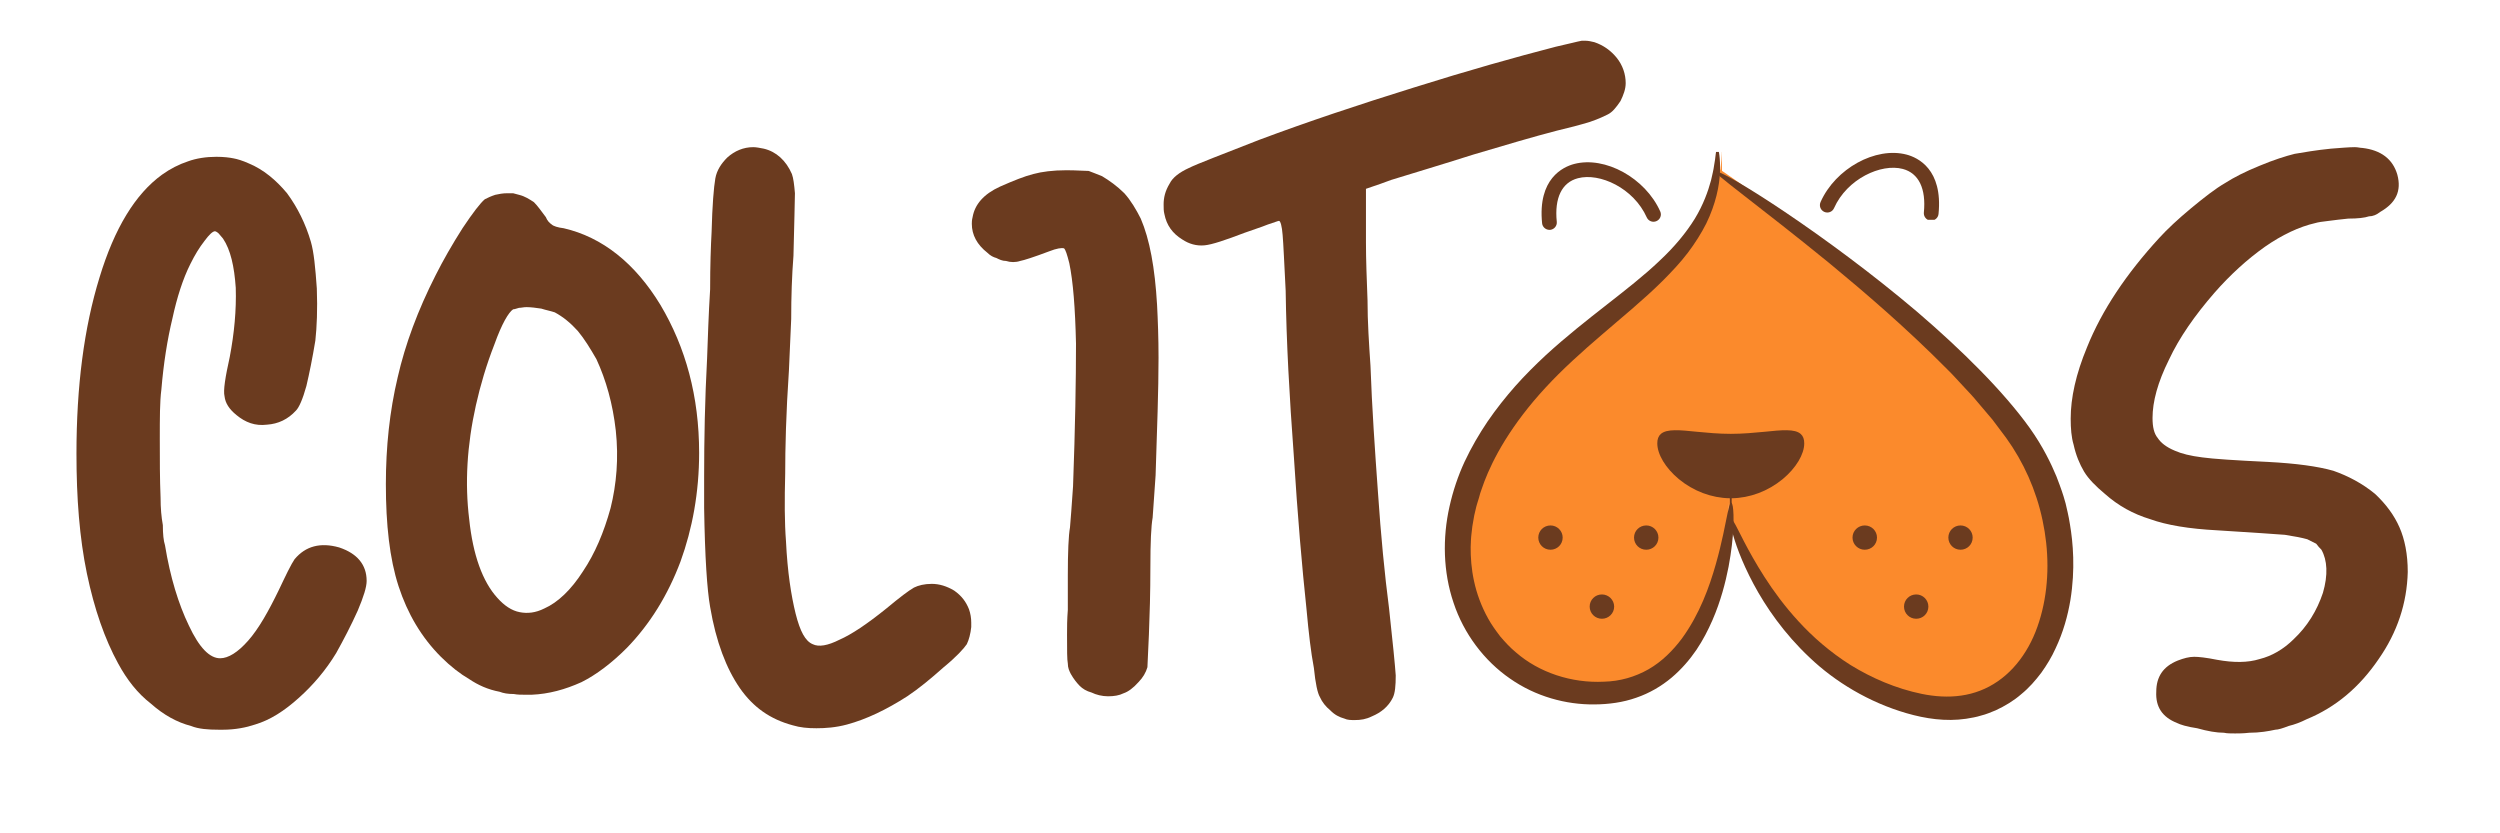 <svg xmlns="http://www.w3.org/2000/svg" xmlns:xlink="http://www.w3.org/1999/xlink" width="150" zoomAndPan="magnify" viewBox="0 0 112.5 37.5" height="50" preserveAspectRatio="xMidYMid meet" version="1.0"><defs><g/><clipPath id="cb6bdd40d6"><path d="M 65 6.836 L 78 6.836 L 78 32 L 65 32 Z M 65 6.836 " clip-rule="nonzero"/></clipPath><clipPath id="8f24b9a8e1"><path d="M 65 6.836 L 79 6.836 L 79 32 L 65 32 Z M 65 6.836 " clip-rule="nonzero"/></clipPath><clipPath id="190e86e627"><path d="M 73.055 19.289 L 82.719 19.289 L 82.719 23.008 L 73.055 23.008 Z M 73.055 19.289 " clip-rule="nonzero"/></clipPath><clipPath id="3aaa2f3a04"><path d="M 68.34 22.668 L 75.031 22.668 L 75.031 28.617 L 68.34 28.617 Z M 68.34 22.668 " clip-rule="nonzero"/></clipPath><clipPath id="599b51163e"><path d="M 81.594 5.43 L 87.539 5.43 L 87.539 9.891 L 81.594 9.891 Z M 81.594 5.43 " clip-rule="nonzero"/></clipPath><clipPath id="1970d2fe35"><path d="M 81.594 7 L 87.539 7 L 87.539 9.891 L 81.594 9.891 Z M 81.594 7 " clip-rule="nonzero"/></clipPath><clipPath id="3320f76478"><path d="M 68.34 5.43 L 75.031 5.43 L 75.031 11.379 L 68.34 11.379 Z M 68.34 5.43 " clip-rule="nonzero"/></clipPath><clipPath id="fe377104db"><path d="M 68.34 8 L 75.031 8 L 75.031 11.379 L 68.34 11.379 Z M 68.34 8 " clip-rule="nonzero"/></clipPath><clipPath id="b993610296"><path d="M 82.484 22.668 L 89.172 22.668 L 89.172 28.617 L 82.484 28.617 Z M 82.484 22.668 " clip-rule="nonzero"/></clipPath></defs><g fill="#6b3b1f" fill-opacity="1"><g transform="translate(3.476, 32.001)"><g><path d="M 5.121 0.668 C 5.457 0.805 5.895 0.836 6.363 0.836 L 6.562 0.836 C 7.098 0.836 7.602 0.738 8.004 0.602 C 8.672 0.402 9.309 0 9.977 -0.602 C 10.613 -1.172 11.184 -1.84 11.652 -2.613 C 11.988 -3.215 12.32 -3.852 12.621 -4.52 C 12.891 -5.156 13.023 -5.59 13.023 -5.859 C 13.023 -6.598 12.59 -7.098 11.785 -7.367 C 10.949 -7.602 10.277 -7.434 9.777 -6.832 C 9.711 -6.73 9.609 -6.562 9.477 -6.293 C 9.34 -6.027 9.207 -5.727 9.074 -5.457 C 8.605 -4.488 8.168 -3.715 7.699 -3.18 C 7.23 -2.645 6.797 -2.379 6.43 -2.379 C 5.961 -2.379 5.492 -2.848 5.023 -3.852 C 4.555 -4.82 4.184 -6.027 3.949 -7.465 C 3.883 -7.668 3.852 -7.969 3.852 -8.371 C 3.785 -8.738 3.75 -9.141 3.75 -9.609 C 3.715 -10.445 3.715 -11.316 3.715 -12.254 C 3.715 -13.191 3.715 -13.93 3.785 -14.465 C 3.883 -15.637 4.051 -16.707 4.285 -17.68 C 4.488 -18.617 4.754 -19.453 5.09 -20.121 C 5.289 -20.523 5.492 -20.859 5.727 -21.16 C 5.926 -21.43 6.094 -21.594 6.195 -21.594 C 6.227 -21.594 6.293 -21.562 6.363 -21.496 C 6.43 -21.43 6.496 -21.328 6.562 -21.262 C 6.898 -20.758 7.066 -20.023 7.133 -19.051 C 7.164 -18.047 7.066 -17.008 6.863 -15.938 C 6.664 -15.035 6.562 -14.43 6.629 -14.164 C 6.664 -13.863 6.832 -13.594 7.164 -13.324 C 7.566 -12.992 8.004 -12.824 8.539 -12.891 C 9.039 -12.926 9.477 -13.125 9.844 -13.527 C 9.977 -13.66 10.145 -14.027 10.312 -14.633 C 10.445 -15.199 10.582 -15.871 10.715 -16.676 C 10.781 -17.277 10.816 -18.082 10.781 -19.02 C 10.715 -19.957 10.648 -20.66 10.512 -21.125 C 10.277 -21.93 9.91 -22.668 9.441 -23.305 C 8.941 -23.906 8.371 -24.375 7.734 -24.641 C 7.434 -24.777 7.199 -24.844 7.031 -24.875 C 6.863 -24.91 6.598 -24.945 6.262 -24.945 C 5.793 -24.945 5.355 -24.875 4.988 -24.742 C 4.586 -24.609 4.184 -24.406 3.816 -24.141 C 2.613 -23.27 1.676 -21.73 1.004 -19.52 C 0.301 -17.242 -0.035 -14.598 -0.035 -11.586 C -0.035 -9.574 0.102 -7.801 0.434 -6.195 C 0.77 -4.586 1.238 -3.246 1.84 -2.145 C 2.242 -1.406 2.711 -0.805 3.316 -0.336 C 3.883 0.168 4.488 0.504 5.121 0.668 Z M 5.121 0.668 "/></g></g></g><g fill="#6b3b1f" fill-opacity="1"><g transform="translate(16.895, 32.001)"><g><path d="M 6.461 -23.234 L 6.195 -23.305 L 5.926 -23.305 C 5.727 -23.305 5.559 -23.27 5.391 -23.234 C 5.191 -23.168 5.055 -23.102 4.922 -23.035 C 4.723 -22.867 4.387 -22.434 3.918 -21.73 C 3.449 -20.992 3.047 -20.289 2.711 -19.621 C 1.91 -18.047 1.34 -16.508 1.004 -15.035 C 0.637 -13.492 0.469 -11.887 0.469 -10.211 C 0.469 -8.402 0.637 -6.863 1.039 -5.625 C 1.441 -4.387 2.074 -3.316 2.945 -2.445 C 3.383 -2.008 3.816 -1.676 4.219 -1.441 C 4.621 -1.172 5.055 -0.973 5.59 -0.871 C 5.758 -0.805 5.961 -0.77 6.227 -0.77 C 6.395 -0.738 6.562 -0.738 6.73 -0.738 L 7.031 -0.738 C 7.801 -0.77 8.539 -0.973 9.273 -1.305 C 9.945 -1.641 10.648 -2.176 11.316 -2.848 C 12.355 -3.918 13.16 -5.223 13.727 -6.73 C 14.262 -8.203 14.566 -9.844 14.566 -11.617 C 14.566 -14.164 13.961 -16.371 12.824 -18.281 C 11.684 -20.156 10.211 -21.328 8.473 -21.73 C 8.203 -21.762 8.004 -21.828 7.934 -21.898 C 7.836 -21.965 7.734 -22.062 7.668 -22.23 C 7.465 -22.5 7.301 -22.734 7.133 -22.902 C 6.93 -23.035 6.73 -23.168 6.461 -23.234 Z M 6.195 -18.082 C 6.262 -18.082 6.328 -18.113 6.461 -18.148 C 6.562 -18.148 6.664 -18.18 6.797 -18.18 C 6.996 -18.18 7.23 -18.148 7.465 -18.113 C 7.668 -18.047 7.867 -18.012 8.07 -17.945 C 8.438 -17.746 8.773 -17.477 9.105 -17.109 C 9.41 -16.742 9.676 -16.305 9.945 -15.836 C 10.379 -14.898 10.68 -13.828 10.816 -12.621 C 10.949 -11.383 10.848 -10.211 10.582 -9.141 C 10.277 -8.035 9.879 -7.098 9.34 -6.293 C 8.805 -5.457 8.203 -4.887 7.602 -4.621 C 7.199 -4.418 6.832 -4.387 6.496 -4.453 C 6.129 -4.52 5.793 -4.754 5.492 -5.09 C 4.82 -5.824 4.387 -7.031 4.219 -8.637 C 4.02 -10.246 4.117 -11.953 4.52 -13.762 C 4.723 -14.664 4.988 -15.57 5.355 -16.508 C 5.691 -17.445 5.992 -17.945 6.195 -18.082 Z M 6.195 -18.082 "/></g></g></g><g fill="#6b3b1f" fill-opacity="1"><g transform="translate(31.686, 32.001)"><g><path d="M 3.984 0.637 C 4.32 0.738 4.652 0.77 5.055 0.77 C 5.457 0.77 5.926 0.738 6.43 0.602 C 7.301 0.367 8.203 -0.066 9.141 -0.668 C 9.645 -1.004 10.18 -1.441 10.781 -1.977 C 11.352 -2.445 11.684 -2.812 11.82 -3.012 C 11.918 -3.215 11.988 -3.48 12.02 -3.785 L 12.02 -3.984 C 12.02 -4.184 11.988 -4.387 11.918 -4.586 C 11.785 -4.922 11.586 -5.191 11.25 -5.426 C 10.914 -5.625 10.582 -5.727 10.246 -5.727 C 9.91 -5.727 9.645 -5.66 9.441 -5.559 C 9.207 -5.426 8.805 -5.121 8.203 -4.621 C 7.332 -3.918 6.629 -3.449 6.094 -3.215 C 5.559 -2.945 5.156 -2.879 4.887 -3.012 C 4.555 -3.148 4.32 -3.582 4.117 -4.387 C 3.918 -5.191 3.75 -6.262 3.684 -7.633 C 3.617 -8.504 3.617 -9.508 3.648 -10.68 C 3.648 -11.82 3.684 -13.395 3.816 -15.336 L 3.918 -17.645 C 3.918 -18.648 3.949 -19.586 4.02 -20.492 C 4.051 -21.965 4.086 -22.902 4.086 -23.305 C 4.051 -23.703 4.02 -23.973 3.949 -24.172 C 3.684 -24.777 3.246 -25.18 2.68 -25.312 C 2.512 -25.344 2.344 -25.379 2.211 -25.379 C 1.773 -25.379 1.371 -25.211 1.039 -24.91 C 0.77 -24.641 0.57 -24.34 0.504 -23.973 C 0.434 -23.57 0.367 -22.766 0.336 -21.562 C 0.301 -20.926 0.27 -20.055 0.27 -18.984 C 0.199 -17.848 0.168 -16.809 0.133 -15.871 C 0.035 -14.027 0 -12.254 0 -10.547 L 0 -9.141 C 0.035 -6.93 0.133 -5.457 0.27 -4.688 C 0.535 -3.113 1.004 -1.91 1.605 -1.039 C 2.211 -0.168 2.98 0.367 3.984 0.637 Z M 3.984 0.637 "/></g></g></g><g fill="#6b3b1f" fill-opacity="1"><g transform="translate(43.732, 32.001)"><g><path d="M 5.391 -0.836 C 5.59 -0.738 5.859 -0.668 6.129 -0.668 C 6.395 -0.668 6.629 -0.703 6.832 -0.805 C 7.031 -0.871 7.266 -1.039 7.5 -1.305 C 7.699 -1.508 7.836 -1.742 7.902 -1.977 C 7.902 -2.074 7.934 -2.578 7.969 -3.449 C 8.004 -4.32 8.035 -5.324 8.035 -6.461 C 8.035 -7.602 8.07 -8.336 8.137 -8.707 C 8.168 -9.074 8.203 -9.711 8.27 -10.613 C 8.336 -12.691 8.402 -14.43 8.402 -15.902 C 8.402 -16.809 8.371 -17.613 8.336 -18.281 C 8.238 -19.957 8.004 -21.227 7.602 -22.164 C 7.398 -22.566 7.164 -22.969 6.863 -23.305 C 6.527 -23.637 6.195 -23.871 5.859 -24.074 C 5.625 -24.172 5.426 -24.242 5.258 -24.309 C 5.055 -24.309 4.723 -24.34 4.254 -24.34 C 3.648 -24.34 3.148 -24.273 2.777 -24.172 C 2.379 -24.074 1.875 -23.871 1.273 -23.605 C 0.535 -23.27 0.133 -22.801 0.035 -22.23 C 0 -22.098 0 -21.996 0 -21.93 C 0 -21.43 0.234 -20.992 0.703 -20.625 C 0.836 -20.492 0.973 -20.426 1.105 -20.391 C 1.238 -20.324 1.371 -20.258 1.539 -20.258 C 1.742 -20.191 1.977 -20.191 2.176 -20.258 C 2.344 -20.289 2.777 -20.426 3.48 -20.691 C 3.816 -20.824 4.051 -20.859 4.152 -20.824 C 4.219 -20.758 4.285 -20.559 4.387 -20.156 C 4.555 -19.352 4.652 -18.148 4.688 -16.539 C 4.688 -14.898 4.652 -12.758 4.555 -10.113 C 4.488 -9.207 4.453 -8.605 4.418 -8.27 C 4.352 -7.902 4.32 -7.164 4.32 -6.094 L 4.32 -4.555 C 4.285 -4.117 4.285 -3.75 4.285 -3.449 C 4.285 -2.746 4.285 -2.309 4.32 -2.145 C 4.32 -1.941 4.387 -1.809 4.453 -1.676 C 4.586 -1.441 4.723 -1.273 4.855 -1.137 C 4.988 -1.004 5.156 -0.902 5.391 -0.836 Z M 5.391 -0.836 "/></g></g></g><g fill="#6b3b1f" fill-opacity="1"><g transform="translate(52.363, 32.001)"><g><path d="M 8.137 0.336 C 8.27 0.402 8.438 0.402 8.605 0.402 C 8.871 0.402 9.105 0.367 9.375 0.234 C 9.777 0.066 10.113 -0.199 10.312 -0.602 C 10.414 -0.805 10.445 -1.137 10.445 -1.605 C 10.414 -2.074 10.312 -3.082 10.145 -4.621 C 9.945 -6.16 9.777 -7.902 9.645 -9.844 C 9.508 -11.754 9.375 -13.66 9.309 -15.535 C 9.242 -16.539 9.176 -17.512 9.176 -18.48 C 9.141 -19.418 9.105 -20.289 9.105 -21.094 L 9.105 -23.504 C 9.609 -23.672 9.977 -23.805 10.246 -23.906 C 11.215 -24.207 12.457 -24.574 13.93 -25.043 C 15.402 -25.48 16.641 -25.848 17.68 -26.117 C 18.246 -26.25 18.75 -26.383 19.184 -26.516 C 19.586 -26.652 19.855 -26.785 19.988 -26.852 C 20.191 -26.953 20.355 -27.152 20.559 -27.453 C 20.691 -27.723 20.793 -27.992 20.793 -28.258 C 20.793 -28.66 20.66 -29.062 20.391 -29.398 C 20.121 -29.73 19.789 -29.965 19.387 -30.102 C 19.254 -30.133 19.117 -30.168 18.984 -30.168 L 18.816 -30.168 C 18.617 -30.133 18.246 -30.031 17.645 -29.898 C 15.836 -29.43 13.695 -28.828 11.25 -28.059 C 8.773 -27.289 6.461 -26.516 4.32 -25.715 C 2.613 -25.043 1.539 -24.641 1.137 -24.441 C 0.703 -24.242 0.402 -24.008 0.27 -23.738 C 0.066 -23.402 0 -23.102 0 -22.801 C 0 -22.633 0 -22.5 0.035 -22.367 C 0.133 -21.863 0.402 -21.496 0.836 -21.227 C 1.137 -21.027 1.473 -20.926 1.84 -20.961 C 2.176 -20.992 2.777 -21.195 3.648 -21.527 C 4.02 -21.664 4.352 -21.762 4.688 -21.898 C 4.988 -21.996 5.156 -22.062 5.191 -22.062 C 5.258 -22.062 5.324 -21.828 5.355 -21.43 C 5.391 -21.027 5.426 -20.191 5.492 -18.918 C 5.523 -16.641 5.66 -14.164 5.859 -11.484 C 6.027 -8.805 6.227 -6.496 6.43 -4.586 C 6.527 -3.516 6.629 -2.645 6.762 -1.941 C 6.832 -1.238 6.93 -0.805 7.031 -0.637 C 7.133 -0.402 7.301 -0.199 7.5 -0.035 C 7.699 0.168 7.902 0.27 8.137 0.336 Z M 8.137 0.336 "/></g></g></g><g fill="#6b3b1f" fill-opacity="1"><g transform="translate(93.247, 32.001)"><g><path d="M 6.832 0.973 C 6.965 1.004 7.133 1.004 7.332 1.004 C 7.5 1.004 7.699 1.004 7.969 0.973 C 8.438 0.973 8.84 0.902 9.141 0.836 C 9.273 0.836 9.477 0.77 9.742 0.668 C 10.012 0.602 10.277 0.504 10.547 0.367 C 11.852 -0.168 12.926 -1.07 13.793 -2.344 C 14.633 -3.551 15.066 -4.855 15.102 -6.262 C 15.102 -7.066 14.965 -7.734 14.73 -8.27 C 14.496 -8.805 14.129 -9.309 13.629 -9.777 C 13.059 -10.246 12.422 -10.582 11.754 -10.816 C 11.051 -11.016 10.078 -11.148 8.805 -11.215 C 7.332 -11.285 6.328 -11.352 5.859 -11.418 C 5.324 -11.484 4.922 -11.586 4.621 -11.719 C 4.219 -11.887 3.984 -12.086 3.852 -12.289 C 3.684 -12.488 3.617 -12.789 3.617 -13.191 C 3.617 -13.93 3.852 -14.801 4.352 -15.805 C 4.82 -16.809 5.523 -17.812 6.395 -18.816 C 7.098 -19.621 7.867 -20.324 8.672 -20.895 C 9.441 -21.43 10.211 -21.797 10.949 -21.965 C 11.051 -21.996 11.25 -22.031 11.551 -22.062 C 11.82 -22.098 12.121 -22.133 12.422 -22.164 C 12.855 -22.164 13.16 -22.199 13.359 -22.266 C 13.527 -22.266 13.695 -22.332 13.863 -22.465 C 14.566 -22.867 14.832 -23.402 14.633 -24.141 C 14.43 -24.844 13.895 -25.246 13.059 -25.344 C 12.957 -25.344 12.855 -25.379 12.723 -25.379 C 12.457 -25.379 12.086 -25.344 11.652 -25.312 C 10.98 -25.246 10.414 -25.145 10.012 -25.078 C 9.609 -24.977 9.074 -24.809 8.438 -24.543 C 7.77 -24.273 7.266 -24.008 6.898 -23.773 C 6.43 -23.504 5.926 -23.102 5.355 -22.633 C 4.754 -22.133 4.285 -21.695 3.918 -21.293 C 2.445 -19.688 1.34 -18.047 0.668 -16.371 C 0.168 -15.168 -0.066 -14.098 -0.066 -13.16 C -0.066 -12.723 -0.035 -12.32 0.066 -11.988 C 0.168 -11.52 0.336 -11.117 0.535 -10.781 C 0.738 -10.445 1.07 -10.113 1.473 -9.777 C 2.074 -9.242 2.746 -8.871 3.516 -8.637 C 4.254 -8.371 5.258 -8.203 6.527 -8.137 C 8.137 -8.035 9.141 -7.969 9.574 -7.934 C 10.012 -7.867 10.348 -7.801 10.582 -7.734 C 10.715 -7.668 10.848 -7.602 10.98 -7.535 C 11.051 -7.434 11.148 -7.332 11.215 -7.266 C 11.484 -6.797 11.52 -6.129 11.285 -5.324 C 11.016 -4.52 10.582 -3.816 9.977 -3.246 C 9.508 -2.777 8.973 -2.477 8.438 -2.344 C 7.902 -2.176 7.266 -2.176 6.527 -2.309 C 6.027 -2.41 5.691 -2.445 5.492 -2.445 C 5.258 -2.445 5.023 -2.379 4.754 -2.277 C 4.086 -2.008 3.785 -1.539 3.785 -0.871 C 3.75 -0.199 4.051 0.27 4.723 0.535 C 4.855 0.602 5.156 0.703 5.625 0.77 C 6.094 0.902 6.496 0.973 6.832 0.973 Z M 6.832 0.973 "/></g></g></g><g clip-path="url(#cb6bdd40d6)"><path fill="#fb8a2c" d="M 77.805 22.613 C 77.805 22.613 77.625 30.68 72.348 31.117 C 67.074 31.559 63.434 25.793 67.074 19.828 C 70.715 13.867 77.566 12.691 77.469 6.633 " fill-opacity="1" fill-rule="nonzero"/></g><path fill="#fb8a2c" d="M 77.805 23.379 C 77.805 23.379 79.77 30.125 86.125 31.723 C 92.48 33.316 94.652 24.91 90.852 19.504 C 87.051 14.094 77.277 7.543 77.277 7.543 " fill-opacity="1" fill-rule="nonzero"/><g clip-path="url(#8f24b9a8e1)"><path fill="#6b3b1f" d="M 66.555 22.395 C 66.555 22.395 66.523 22.488 66.473 22.66 C 66.441 22.746 66.422 22.855 66.391 22.98 C 66.359 23.109 66.324 23.254 66.301 23.422 C 66.27 23.586 66.238 23.77 66.223 23.969 C 66.195 24.168 66.188 24.387 66.18 24.617 C 66.176 25.078 66.211 25.602 66.332 26.152 C 66.449 26.699 66.656 27.277 66.965 27.832 C 67.117 28.109 67.309 28.375 67.512 28.641 C 67.727 28.891 67.953 29.141 68.219 29.359 C 69.254 30.262 70.719 30.75 72.176 30.676 C 72.895 30.66 73.582 30.461 74.184 30.117 C 74.785 29.773 75.285 29.27 75.688 28.73 C 76.488 27.629 76.926 26.398 77.211 25.391 C 77.5 24.375 77.641 23.559 77.742 23.086 C 77.844 22.609 77.91 22.465 77.977 22.797 C 78.031 23.125 78.051 24.094 77.785 25.508 C 77.715 25.863 77.629 26.242 77.512 26.645 C 77.395 27.047 77.25 27.473 77.059 27.91 C 76.867 28.348 76.637 28.801 76.34 29.242 C 76.039 29.684 75.668 30.117 75.219 30.496 C 74.766 30.875 74.227 31.195 73.629 31.398 C 73.035 31.609 72.387 31.695 71.754 31.699 C 70.473 31.715 69.102 31.344 67.949 30.535 C 66.793 29.738 65.871 28.52 65.41 27.125 C 64.938 25.734 64.91 24.207 65.227 22.797 C 65.383 22.094 65.613 21.41 65.91 20.77 C 66.211 20.129 66.566 19.523 66.945 18.961 C 67.332 18.398 67.75 17.871 68.188 17.375 C 68.625 16.883 69.086 16.426 69.547 15.996 C 71.406 14.289 73.316 13.039 74.668 11.746 C 75.355 11.109 75.887 10.457 76.27 9.836 C 76.648 9.211 76.863 8.613 76.996 8.117 C 77.051 7.867 77.109 7.648 77.133 7.453 C 77.148 7.355 77.164 7.266 77.176 7.188 C 77.188 7.105 77.195 7.031 77.203 6.969 C 77.234 6.711 77.266 6.598 77.293 6.648 C 77.348 6.746 77.422 7.133 77.398 7.738 C 77.379 8.344 77.211 9.176 76.781 10.059 C 76.562 10.492 76.281 10.941 75.949 11.379 C 75.617 11.816 75.223 12.234 74.809 12.648 C 73.973 13.477 73.02 14.254 72.105 15.043 C 71.184 15.832 70.297 16.629 69.551 17.441 C 68.801 18.25 68.188 19.07 67.73 19.809 C 67.273 20.547 66.977 21.195 66.801 21.656 C 66.711 21.891 66.656 22.074 66.609 22.199 C 66.57 22.324 66.555 22.395 66.555 22.395 Z M 66.555 22.395 " fill-opacity="1" fill-rule="nonzero"/></g><path fill="#6b3b1f" d="M 92.859 22.332 C 92.859 22.332 92.895 22.445 92.953 22.656 C 93 22.875 93.086 23.191 93.148 23.598 C 93.285 24.41 93.395 25.602 93.168 27.004 C 93.051 27.703 92.848 28.449 92.496 29.188 C 92.328 29.562 92.109 29.922 91.859 30.273 C 91.598 30.617 91.309 30.953 90.957 31.238 C 90.617 31.535 90.219 31.773 89.805 31.965 C 89.59 32.051 89.379 32.145 89.152 32.199 C 88.934 32.27 88.707 32.305 88.477 32.344 C 87.562 32.48 86.641 32.34 85.793 32.094 C 84.105 31.605 82.582 30.684 81.438 29.594 C 80.281 28.508 79.461 27.312 78.91 26.281 C 78.359 25.25 78.062 24.387 77.938 23.875 C 77.816 23.355 77.855 23.203 78.027 23.496 C 78.211 23.789 78.602 24.715 79.398 25.957 C 79.793 26.574 80.297 27.27 80.934 27.961 C 81.57 28.656 82.352 29.344 83.281 29.93 C 84.215 30.504 85.305 30.984 86.488 31.227 C 87.066 31.344 87.668 31.387 88.254 31.301 C 88.84 31.219 89.402 31.004 89.898 30.66 C 90.395 30.32 90.824 29.852 91.16 29.305 C 91.5 28.762 91.738 28.137 91.898 27.484 C 92.219 26.176 92.203 24.754 91.914 23.41 C 91.629 22.055 91.059 20.789 90.273 19.699 C 90.066 19.426 89.863 19.152 89.66 18.883 C 89.438 18.621 89.219 18.359 89 18.105 C 88.789 17.844 88.555 17.602 88.324 17.355 C 88.094 17.113 87.879 16.863 87.641 16.633 C 85.789 14.762 83.926 13.168 82.328 11.848 C 79.109 9.223 76.938 7.684 77.191 7.699 C 77.684 7.734 82.23 10.602 86.266 14.027 C 88.277 15.75 90.156 17.609 91.34 19.262 C 91.938 20.102 92.309 20.883 92.539 21.438 C 92.645 21.723 92.734 21.941 92.781 22.094 C 92.832 22.246 92.859 22.332 92.859 22.332 Z M 92.859 22.332 " fill-opacity="1" fill-rule="nonzero"/><g clip-path="url(#190e86e627)"><path fill="#6b3b1f" d="M 82.688 23.402 C 82.664 23.395 82.641 23.402 82.629 23.422 C 82.098 24.492 81.035 25.156 79.855 25.156 C 79.145 25.156 78.48 24.922 77.926 24.477 L 77.926 22.422 C 78.746 22.41 79.559 22.105 80.223 21.559 C 80.82 21.062 81.191 20.445 81.191 19.949 C 81.191 19.762 81.141 19.625 81.035 19.531 C 80.77 19.289 80.168 19.352 79.406 19.43 C 78.949 19.473 78.434 19.523 77.887 19.523 C 77.34 19.523 76.82 19.473 76.367 19.43 C 75.605 19.352 75.004 19.289 74.734 19.531 C 74.629 19.625 74.578 19.762 74.578 19.949 C 74.578 20.445 74.949 21.062 75.547 21.559 C 76.211 22.105 77.027 22.41 77.844 22.422 L 77.844 24.477 C 77.293 24.922 76.625 25.156 75.918 25.156 C 74.738 25.156 73.672 24.492 73.141 23.422 C 73.133 23.402 73.105 23.395 73.086 23.402 C 73.066 23.414 73.059 23.438 73.066 23.457 C 73.328 23.984 73.727 24.43 74.223 24.742 C 74.73 25.066 75.316 25.238 75.918 25.238 C 76.629 25.238 77.328 24.992 77.887 24.551 C 78.445 24.992 79.141 25.238 79.855 25.238 C 80.457 25.238 81.043 25.066 81.551 24.742 C 82.043 24.43 82.445 23.984 82.707 23.457 C 82.715 23.438 82.707 23.414 82.688 23.402 " fill-opacity="1" fill-rule="nonzero"/></g><g clip-path="url(#3aaa2f3a04)"><path fill="#fb8a2c" d="M 27.602 9.551 L 24.055 5.676 L 31.145 5.676 Z M 34.117 16.605 C 33.957 16.52 33.754 16.574 33.664 16.73 C 32.891 18.09 31.801 18.711 30.668 18.43 C 29.438 18.129 28.156 16.684 28.082 14.508 L 27.422 14.473 C 27.164 16.309 26.047 17.887 24.703 18.312 C 23.625 18.652 22.516 18.262 21.492 17.168 C 21.367 17.035 21.156 17.027 21.02 17.152 C 20.887 17.277 20.879 17.488 21.008 17.621 C 22.203 18.895 23.586 19.359 24.906 18.945 C 26.105 18.562 27.117 17.488 27.676 16.09 C 28.141 17.605 29.191 18.754 30.512 19.078 C 30.75 19.137 30.984 19.164 31.215 19.164 C 32.391 19.164 33.465 18.426 34.242 17.059 C 34.332 16.898 34.273 16.699 34.117 16.605 Z M 36.527 1.344 C 35.461 1.391 34.355 2.227 33.715 3.469 C 33.629 3.629 33.695 3.832 33.855 3.914 C 33.906 3.941 33.957 3.953 34.008 3.953 C 34.129 3.953 34.246 3.887 34.305 3.773 C 34.836 2.754 35.738 2.043 36.559 2.004 C 37.188 1.973 37.727 2.312 38.18 3.008 C 38.277 3.164 38.48 3.207 38.637 3.105 C 38.793 3.008 38.832 2.801 38.734 2.648 C 38 1.516 37.129 1.316 36.527 1.344 Z M 21.191 3.953 C 21.246 3.953 21.293 3.938 21.344 3.914 C 21.508 3.832 21.57 3.629 21.484 3.469 C 20.84 2.227 19.738 1.391 18.676 1.344 C 18.074 1.312 17.199 1.516 16.465 2.648 C 16.367 2.805 16.41 3.008 16.562 3.105 C 16.719 3.207 16.922 3.164 17.02 3.008 C 17.473 2.312 18.023 1.969 18.641 2.004 C 19.461 2.043 20.367 2.754 20.895 3.773 C 20.957 3.887 21.074 3.953 21.191 3.953 Z M 73.379 34.762 C 70.879 34.57 67.27 32.922 62.934 27 L 62.672 26.641 L 62.402 26.996 C 62.34 27.074 62.281 27.152 62.219 27.227 C 62.121 27.094 62.023 26.969 61.926 26.836 C 57.758 32.309 53.758 34.434 50.605 34.391 C 49.859 34.285 49.125 34.027 48.422 33.602 C 44.941 31.48 44.148 26.023 46.594 20.91 C 50.406 12.922 61.078 5.789 62.656 4.766 C 62.855 4.914 63.145 5.117 63.531 5.387 C 65.793 6.953 70.719 10.371 74.66 14.883 C 76.094 16.594 77.371 18.445 78.305 20.406 C 81.684 27.496 78.871 34.602 73.379 34.762 Z M 50.332 24.191 C 50.332 23.891 50.09 23.648 49.785 23.648 C 49.484 23.648 49.238 23.891 49.238 24.191 C 49.238 24.496 49.48 24.742 49.785 24.742 C 50.086 24.738 50.332 24.496 50.332 24.191 Z M 52.645 27.301 C 52.645 26.996 52.398 26.754 52.098 26.754 C 51.793 26.754 51.547 26.996 51.547 27.301 C 51.547 27.602 51.789 27.848 52.098 27.848 C 52.398 27.848 52.645 27.602 52.645 27.301 Z M 54.637 24.191 C 54.637 23.891 54.395 23.648 54.094 23.648 C 53.789 23.648 53.547 23.891 53.547 24.191 C 53.547 24.496 53.789 24.742 54.094 24.742 C 54.395 24.738 54.637 24.496 54.637 24.191 Z M 58.594 9.328 L 59.117 8.914 C 59.258 8.801 59.281 8.594 59.164 8.449 C 59.051 8.309 58.844 8.285 58.699 8.398 L 58.18 8.812 C 56.609 10.07 54.656 11.629 53.168 13.5 C 53.051 13.645 53.078 13.852 53.219 13.969 C 53.281 14.016 53.355 14.039 53.426 14.039 C 53.527 14.039 53.621 13.996 53.688 13.914 C 55.129 12.102 57.051 10.562 58.594 9.328 Z M 65.477 20.242 L 58.387 20.242 L 61.934 24.113 Z M 73.531 24.191 C 73.531 24.496 73.773 24.742 74.082 24.742 C 74.383 24.742 74.629 24.5 74.629 24.191 C 74.629 23.891 74.383 23.648 74.082 23.648 C 73.777 23.645 73.531 23.891 73.531 24.191 Z M 70.32 24.191 C 70.32 23.891 70.078 23.648 69.773 23.648 C 69.469 23.648 69.223 23.891 69.223 24.191 C 69.223 24.496 69.465 24.742 69.773 24.742 C 70.074 24.738 70.32 24.496 70.32 24.191 Z M 72.637 27.301 C 72.637 26.996 72.391 26.754 72.086 26.754 C 71.781 26.754 71.535 26.996 71.535 27.301 C 71.535 27.602 71.781 27.848 72.086 27.848 C 72.387 27.848 72.637 27.602 72.637 27.301 Z M 78.086 29.953 C 78.117 29.773 77.996 29.602 77.812 29.574 C 77.633 29.543 77.461 29.664 77.434 29.848 C 77.102 31.812 75.75 32.922 73.41 33.145 C 73.227 33.164 73.094 33.328 73.109 33.508 C 73.125 33.68 73.27 33.809 73.438 33.809 C 73.449 33.809 73.457 33.809 73.473 33.809 C 76.113 33.555 77.707 32.223 78.086 29.953 Z M 62.637 27.773 C 62.965 28.191 63.289 28.59 63.617 28.969 C 63.301 28.586 62.984 28.176 62.66 27.746 C 62.652 27.754 62.645 27.766 62.637 27.773 Z M 45.992 20.625 C 49.848 12.539 60.516 5.363 62.246 4.238 C 62.109 4.141 62 4.059 61.93 4 C 61.93 4 49.738 11.625 45.551 20.406 C 43.25 25.23 43.848 29.906 46.199 32.441 C 44.086 29.602 43.91 24.98 45.992 20.625 Z M 51.195 6.25 C 51.203 6.25 51.219 6.25 51.227 6.25 C 51.41 6.23 51.543 6.07 51.523 5.887 C 51.414 4.812 51.754 4.117 52.477 3.926 C 53.449 3.668 54.98 4.367 55.574 5.691 C 55.648 5.859 55.844 5.934 56.012 5.859 C 56.18 5.781 56.254 5.59 56.18 5.422 C 55.508 3.914 53.695 2.918 52.305 3.289 C 51.805 3.418 50.66 3.945 50.863 5.957 C 50.883 6.125 51.027 6.25 51.195 6.25 Z M 67.855 5.855 C 68.023 5.93 68.223 5.855 68.293 5.688 C 68.883 4.367 70.418 3.664 71.387 3.922 C 72.109 4.113 72.445 4.809 72.34 5.883 C 72.32 6.066 72.453 6.23 72.637 6.246 C 72.645 6.246 72.66 6.246 72.668 6.246 C 72.836 6.246 72.98 6.117 72.996 5.945 C 73.199 3.934 72.059 3.41 71.559 3.277 C 70.168 2.91 68.359 3.906 67.688 5.41 C 67.613 5.586 67.688 5.781 67.855 5.855 Z M 67.855 5.855 " fill-opacity="1" fill-rule="nonzero"/><path fill="#6b3b1f" d="M 28.352 11.742 C 28.254 11.609 28.156 11.484 28.055 11.355 C 32.277 6.043 36.297 4.133 39.402 4.402 C 38.418 4.426 37.387 4.648 36.32 5.074 C 33.652 6.141 30.973 8.383 28.352 11.742 Z M 13.871 4.895 C 14.441 4.555 15.562 4.043 17.133 4.047 C 11.008 3.34 7.656 10.859 11.234 18.363 C 12.207 20.395 13.547 22.316 15.043 24.078 C 13.727 22.457 12.555 20.711 11.672 18.863 C 9.035 13.336 10 7.203 13.871 4.895 Z M 49.781 23.645 C 49.48 23.645 49.234 23.887 49.234 24.191 C 49.234 24.492 49.477 24.738 49.781 24.738 C 50.086 24.738 50.328 24.496 50.328 24.191 C 50.332 23.891 50.086 23.645 49.781 23.645 Z M 69.773 23.645 C 69.469 23.645 69.223 23.887 69.223 24.191 C 69.223 24.492 69.465 24.738 69.773 24.738 C 70.074 24.738 70.32 24.496 70.32 24.191 C 70.32 23.891 70.074 23.645 69.773 23.645 Z M 74.082 23.645 C 73.777 23.645 73.531 23.887 73.531 24.191 C 73.531 24.492 73.773 24.738 74.082 24.738 C 74.383 24.738 74.629 24.496 74.629 24.191 C 74.629 23.891 74.383 23.645 74.082 23.645 Z M 72.086 26.75 C 71.781 26.75 71.535 26.992 71.535 27.297 C 71.535 27.598 71.781 27.844 72.086 27.844 C 72.387 27.844 72.637 27.602 72.637 27.297 C 72.637 26.996 72.387 26.75 72.086 26.75 Z M 77.141 34.594 C 76.57 34.93 75.449 35.445 73.887 35.445 C 71.426 35.445 67.863 34.176 63.613 28.969 C 63.297 28.586 62.98 28.176 62.656 27.746 C 62.652 27.754 62.645 27.762 62.637 27.773 C 60.02 31.113 57.348 33.352 54.688 34.41 C 52.234 35.391 49.949 35.305 48.074 34.16 C 47.332 33.711 46.707 33.125 46.195 32.434 C 44.086 29.598 43.91 24.977 45.992 20.621 C 49.848 12.539 60.516 5.363 62.246 4.234 C 62.391 4.141 62.484 4.082 62.492 4.078 L 62.695 3.949 L 62.883 4.102 C 63.031 4.23 63.398 4.484 63.906 4.836 C 67.133 7.074 75.711 13.016 79.34 20.621 C 81.977 26.152 81.012 32.289 77.141 34.594 Z M 78.738 20.91 C 77.707 18.75 76.262 16.727 74.656 14.883 C 70.715 10.371 65.793 6.957 63.527 5.387 C 63.141 5.117 62.848 4.914 62.652 4.766 C 61.078 5.789 50.402 12.922 46.59 20.91 C 44.148 26.023 44.938 31.48 48.422 33.602 C 49.125 34.027 49.855 34.285 50.602 34.391 C 54.574 34.953 59.02 31.344 62.215 27.227 C 62.277 27.152 62.34 27.07 62.398 26.996 L 62.668 26.641 L 62.93 27 C 67.266 32.918 70.875 34.57 73.375 34.762 C 75.047 34.887 76.227 34.363 76.797 34.023 C 80.379 31.891 81.23 26.133 78.738 20.91 Z M 61.934 24.113 L 65.48 20.242 L 58.387 20.242 Z M 43.984 18.363 C 40.258 26.164 30.219 33.055 28.031 34.488 C 27.879 34.379 27.695 34.25 27.484 34.102 C 24.293 31.895 15.824 26.023 12.27 18.582 C 9.777 13.359 10.633 7.598 14.211 5.469 C 14.719 5.16 15.723 4.711 17.125 4.711 C 19.281 4.711 22.402 5.785 26.18 10.113 C 26.648 10.676 27.129 11.277 27.605 11.934 C 27.613 11.918 27.625 11.91 27.633 11.895 C 27.781 12.09 27.926 12.289 28.074 12.488 L 28.336 12.848 L 28.605 12.492 C 32.414 7.5 38.082 3.145 42.59 5.887 C 43.02 6.152 43.41 6.465 43.754 6.816 C 45.75 9.441 46.141 13.836 43.984 18.363 Z M 20.031 13.863 C 20.023 13.68 19.859 13.531 19.688 13.543 C 16.586 13.637 14.027 14.43 12.07 15.902 C 11.926 16.016 11.895 16.223 12.004 16.367 C 12.07 16.453 12.168 16.496 12.27 16.496 C 12.34 16.496 12.41 16.477 12.473 16.434 C 14.316 15.047 16.75 14.297 19.711 14.207 C 19.891 14.203 20.035 14.051 20.031 13.863 Z M 20.215 12.352 C 17.395 11.363 15.016 11.188 12.27 11.766 C 12.094 11.801 11.977 11.977 12.016 12.156 C 12.055 12.332 12.227 12.453 12.41 12.414 C 15.031 11.863 17.297 12.031 19.996 12.973 C 20.035 12.988 20.07 12.992 20.105 12.992 C 20.246 12.992 20.371 12.91 20.418 12.77 C 20.477 12.602 20.391 12.41 20.215 12.352 Z M 20.703 11.176 C 18.25 9.453 16.371 8.414 13.586 7.871 C 14.238 7.113 15.062 6.605 16.023 6.402 C 16.203 6.367 16.316 6.191 16.281 6.012 C 16.242 5.836 16.066 5.719 15.891 5.758 C 14.652 6.016 13.609 6.711 12.836 7.742 C 12.707 7.723 12.582 7.703 12.453 7.684 C 12.27 7.656 12.102 7.785 12.078 7.965 C 12.051 8.145 12.18 8.312 12.359 8.34 C 12.383 8.344 12.406 8.348 12.43 8.352 C 11.914 9.23 11.562 10.297 11.41 11.508 C 11.391 11.688 11.516 11.855 11.703 11.879 C 11.715 11.883 11.727 11.883 11.746 11.883 C 11.91 11.883 12.055 11.762 12.074 11.594 C 12.227 10.367 12.598 9.309 13.141 8.469 C 15.996 8.973 17.859 9.992 20.32 11.727 C 20.379 11.766 20.445 11.785 20.512 11.785 C 20.617 11.785 20.719 11.734 20.785 11.645 C 20.887 11.488 20.852 11.281 20.703 11.176 Z M 33.621 28.715 C 33.488 28.586 33.277 28.59 33.148 28.723 C 31.508 30.41 29.473 32.09 28.504 32.543 C 28.34 32.625 28.266 32.82 28.348 32.984 C 28.402 33.105 28.52 33.176 28.645 33.176 C 28.691 33.176 28.742 33.168 28.785 33.145 C 29.832 32.648 31.91 30.949 33.621 29.184 C 33.754 29.055 33.75 28.844 33.621 28.715 Z M 34.117 16.605 C 33.957 16.52 33.754 16.574 33.664 16.73 C 32.891 18.09 31.801 18.711 30.668 18.43 C 29.438 18.129 28.156 16.684 28.082 14.508 L 27.422 14.473 C 27.164 16.309 26.047 17.887 24.703 18.312 C 23.625 18.652 22.516 18.262 21.492 17.168 C 21.367 17.035 21.156 17.027 21.02 17.152 C 20.887 17.277 20.879 17.488 21.008 17.621 C 22.203 18.895 23.586 19.359 24.906 18.945 C 26.105 18.562 27.117 17.488 27.676 16.09 C 28.141 17.605 29.191 18.754 30.512 19.078 C 30.75 19.137 30.984 19.164 31.215 19.164 C 32.391 19.164 33.465 18.426 34.242 17.059 C 34.332 16.898 34.273 16.699 34.117 16.605 Z M 34.691 11.781 C 34.758 11.781 34.824 11.762 34.883 11.723 C 37.562 9.836 39.531 8.797 42.84 8.34 C 43.02 8.312 43.148 8.148 43.125 7.965 C 43.098 7.781 42.934 7.656 42.746 7.684 C 39.301 8.156 37.266 9.23 34.5 11.18 C 34.348 11.285 34.312 11.492 34.418 11.641 C 34.484 11.73 34.586 11.781 34.691 11.781 Z M 35.098 12.992 C 35.133 12.992 35.168 12.988 35.207 12.973 C 37.906 12.031 40.172 11.863 42.793 12.414 C 42.977 12.453 43.148 12.336 43.188 12.156 C 43.227 11.977 43.113 11.801 42.934 11.766 C 40.188 11.188 37.809 11.363 34.988 12.352 C 34.812 12.41 34.727 12.602 34.785 12.773 C 34.832 12.91 34.961 12.992 35.098 12.992 Z M 43.129 15.902 C 41.176 14.43 38.613 13.637 35.512 13.543 C 35.344 13.531 35.176 13.68 35.168 13.863 C 35.164 14.051 35.309 14.199 35.492 14.207 C 38.453 14.297 40.887 15.047 42.73 16.434 C 42.789 16.477 42.863 16.496 42.934 16.496 C 43.035 16.496 43.133 16.453 43.199 16.367 C 43.309 16.223 43.277 16.016 43.129 15.902 Z M 52.098 26.75 C 51.793 26.75 51.547 26.992 51.547 27.297 C 51.547 27.598 51.789 27.844 52.098 27.844 C 52.398 27.844 52.645 27.602 52.645 27.297 C 52.645 26.996 52.398 26.75 52.098 26.75 Z M 54.094 23.645 C 53.789 23.645 53.547 23.887 53.547 24.191 C 53.547 24.492 53.789 24.738 54.094 24.738 C 54.395 24.738 54.637 24.496 54.637 24.191 C 54.637 23.891 54.395 23.645 54.094 23.645 Z M 54.094 23.645 " fill-opacity="1" fill-rule="nonzero"/><path fill="#fb8a2c" d="M 42.938 5.324 C 41.875 4.68 40.684 4.371 39.402 4.398 C 38.418 4.422 37.387 4.645 36.32 5.074 C 33.652 6.137 30.973 8.379 28.352 11.738 C 28.254 11.605 28.156 11.48 28.055 11.355 C 23.523 5.461 19.723 4.051 17.129 4.047 C 15.562 4.043 14.438 4.555 13.867 4.895 C 10 7.203 9.035 13.336 11.672 18.863 C 12.551 20.707 13.727 22.457 15.043 24.078 C 19.148 29.133 24.66 32.957 27.105 34.648 C 27.613 35 27.977 35.254 28.133 35.383 L 28.316 35.535 L 28.52 35.406 C 28.641 35.332 40.84 27.629 45.023 18.863 C 47.605 13.445 46.711 7.625 42.938 5.324 Z M 44.422 18.582 C 40.609 26.57 29.938 33.703 28.359 34.723 C 28.27 34.66 28.156 34.578 28.031 34.492 C 27.879 34.383 27.695 34.254 27.484 34.105 C 24.293 31.895 15.824 26.023 12.27 18.582 C 9.777 13.359 10.633 7.598 14.211 5.469 C 14.719 5.16 15.723 4.711 17.125 4.711 C 19.281 4.711 22.402 5.785 26.18 10.113 C 26.652 10.652 27.137 11.246 27.633 11.895 C 27.781 12.09 27.926 12.289 28.074 12.488 L 28.34 12.848 L 28.609 12.492 C 32.414 7.5 38.082 3.145 42.59 5.887 C 43.02 6.152 43.41 6.465 43.754 6.816 C 46.219 9.352 46.559 14.098 44.422 18.582 Z M 78.086 29.953 C 77.707 32.219 76.113 33.555 73.473 33.809 C 73.461 33.809 73.449 33.809 73.438 33.809 C 73.27 33.809 73.125 33.68 73.109 33.508 C 73.094 33.328 73.227 33.164 73.41 33.145 C 75.75 32.922 77.102 31.812 77.434 29.848 C 77.461 29.664 77.633 29.543 77.812 29.574 C 77.996 29.602 78.117 29.773 78.086 29.953 Z M 59.164 8.449 C 59.281 8.59 59.258 8.801 59.117 8.914 L 58.594 9.328 C 57.051 10.562 55.133 12.098 53.688 13.91 C 53.621 13.992 53.527 14.035 53.426 14.035 C 53.355 14.035 53.281 14.012 53.219 13.965 C 53.074 13.848 53.051 13.641 53.168 13.496 C 54.656 11.625 56.609 10.066 58.18 8.809 L 58.699 8.395 C 58.84 8.285 59.051 8.309 59.164 8.449 Z M 59.164 8.449 " fill-opacity="1" fill-rule="nonzero"/></g><g clip-path="url(#599b51163e)"><path fill="#6b3b1f" d="M 41.84 13.23 L 38.293 9.355 L 45.379 9.355 Z M 48.352 20.285 C 48.191 20.195 47.992 20.254 47.898 20.41 C 47.129 21.77 46.035 22.391 44.906 22.109 C 43.676 21.809 42.395 20.363 42.32 18.184 L 41.656 18.152 C 41.398 19.988 40.285 21.562 38.941 21.992 C 37.863 22.332 36.754 21.938 35.727 20.848 C 35.602 20.715 35.391 20.707 35.258 20.832 C 35.121 20.957 35.117 21.168 35.246 21.301 C 36.438 22.574 37.82 23.039 39.141 22.621 C 40.34 22.242 41.355 21.168 41.914 19.77 C 42.379 21.285 43.43 22.434 44.75 22.758 C 44.984 22.816 45.223 22.844 45.453 22.844 C 46.629 22.844 47.699 22.102 48.477 20.738 C 48.566 20.578 48.512 20.379 48.352 20.285 Z M 50.762 5.02 C 49.699 5.07 48.594 5.906 47.953 7.148 C 47.867 7.309 47.93 7.508 48.094 7.594 C 48.141 7.621 48.195 7.633 48.246 7.633 C 48.367 7.633 48.48 7.566 48.539 7.453 C 49.07 6.434 49.977 5.723 50.797 5.684 C 51.426 5.652 51.965 5.992 52.414 6.688 C 52.516 6.844 52.719 6.887 52.871 6.785 C 53.027 6.688 53.07 6.48 52.973 6.328 C 52.238 5.195 51.363 4.996 50.762 5.02 Z M 35.43 7.633 C 35.48 7.633 35.531 7.617 35.582 7.594 C 35.746 7.508 35.809 7.309 35.723 7.148 C 35.078 5.906 33.973 5.07 32.91 5.02 C 32.312 4.992 31.438 5.195 30.703 6.328 C 30.602 6.484 30.645 6.688 30.801 6.785 C 30.953 6.887 31.16 6.844 31.258 6.688 C 31.707 5.992 32.258 5.648 32.879 5.684 C 33.695 5.723 34.602 6.43 35.133 7.453 C 35.195 7.566 35.309 7.633 35.43 7.633 Z M 87.617 38.441 C 85.113 38.25 81.508 36.602 77.172 30.68 L 76.906 30.32 L 76.637 30.676 C 76.578 30.754 76.52 30.832 76.457 30.906 C 76.355 30.773 76.258 30.648 76.164 30.516 C 71.992 35.988 67.992 38.113 64.844 38.066 C 64.094 37.965 63.359 37.707 62.66 37.281 C 59.176 35.16 58.387 29.703 60.828 24.59 C 64.641 16.602 75.312 9.469 76.891 8.445 C 77.09 8.594 77.383 8.793 77.766 9.062 C 80.031 10.633 84.957 14.051 88.895 18.562 C 90.328 20.273 91.605 22.125 92.539 24.086 C 95.918 31.176 93.105 38.281 87.617 38.441 Z M 64.57 27.871 C 64.57 27.57 64.324 27.328 64.023 27.328 C 63.719 27.328 63.473 27.57 63.473 27.871 C 63.473 28.176 63.715 28.422 64.023 28.422 C 64.32 28.418 64.57 28.176 64.57 27.871 Z M 66.879 30.977 C 66.879 30.676 66.637 30.434 66.332 30.434 C 66.031 30.434 65.785 30.676 65.785 30.977 C 65.785 31.281 66.027 31.527 66.332 31.527 C 66.637 31.527 66.879 31.281 66.879 30.977 Z M 68.875 27.871 C 68.875 27.57 68.633 27.328 68.328 27.328 C 68.027 27.328 67.781 27.57 67.781 27.871 C 67.781 28.176 68.027 28.422 68.328 28.422 C 68.633 28.418 68.875 28.176 68.875 27.871 Z M 72.832 13.008 L 73.352 12.594 C 73.492 12.48 73.516 12.273 73.402 12.129 C 73.285 11.984 73.078 11.965 72.934 12.078 L 72.418 12.492 C 70.848 13.75 68.895 15.309 67.402 17.18 C 67.289 17.324 67.312 17.531 67.457 17.645 C 67.52 17.695 67.59 17.719 67.664 17.719 C 67.762 17.719 67.859 17.676 67.922 17.594 C 69.367 15.781 71.289 14.242 72.832 13.008 Z M 79.711 23.922 L 72.625 23.922 L 76.168 27.793 Z M 87.766 27.871 C 87.766 28.176 88.012 28.422 88.316 28.422 C 88.621 28.422 88.863 28.18 88.863 27.871 C 88.863 27.57 88.621 27.328 88.316 27.328 C 88.016 27.324 87.766 27.57 87.766 27.871 Z M 84.559 27.871 C 84.559 27.57 84.312 27.328 84.008 27.328 C 83.703 27.328 83.457 27.57 83.457 27.871 C 83.457 28.176 83.703 28.422 84.008 28.422 C 84.312 28.418 84.559 28.176 84.559 27.871 Z M 86.871 30.977 C 86.871 30.676 86.629 30.434 86.32 30.434 C 86.02 30.434 85.773 30.676 85.773 30.977 C 85.773 31.281 86.016 31.527 86.32 31.527 C 86.625 31.527 86.871 31.281 86.871 30.977 Z M 92.324 33.633 C 92.352 33.453 92.23 33.281 92.051 33.254 C 91.867 33.223 91.699 33.344 91.668 33.527 C 91.34 35.492 89.984 36.602 87.645 36.824 C 87.465 36.844 87.328 37.008 87.348 37.188 C 87.363 37.359 87.508 37.488 87.676 37.488 C 87.684 37.488 87.695 37.488 87.707 37.488 C 90.348 37.234 91.945 35.902 92.324 33.633 Z M 76.875 31.453 C 77.199 31.867 77.527 32.27 77.852 32.648 C 77.535 32.262 77.219 31.855 76.898 31.426 C 76.887 31.434 76.879 31.445 76.875 31.453 Z M 60.227 24.301 C 64.086 16.219 74.75 9.043 76.484 7.918 C 76.344 7.82 76.234 7.734 76.168 7.68 C 76.168 7.68 63.977 15.305 59.789 24.086 C 57.488 28.91 58.082 33.586 60.434 36.117 C 58.32 33.277 58.145 28.66 60.227 24.301 Z M 65.43 9.93 C 65.441 9.93 65.453 9.93 65.465 9.93 C 65.645 9.91 65.781 9.746 65.762 9.566 C 65.652 8.492 65.992 7.797 66.711 7.605 C 67.688 7.348 69.219 8.047 69.809 9.371 C 69.887 9.539 70.078 9.613 70.246 9.539 C 70.414 9.461 70.492 9.27 70.414 9.102 C 69.742 7.594 67.934 6.598 66.539 6.969 C 66.039 7.098 64.898 7.625 65.098 9.637 C 65.117 9.805 65.262 9.93 65.43 9.93 Z M 82.094 9.535 C 82.262 9.609 82.457 9.535 82.531 9.367 C 83.117 8.047 84.652 7.344 85.625 7.602 C 86.344 7.793 86.68 8.488 86.574 9.562 C 86.555 9.746 86.691 9.91 86.871 9.926 C 86.883 9.926 86.895 9.926 86.906 9.926 C 87.074 9.926 87.219 9.797 87.234 9.625 C 87.434 7.613 86.297 7.09 85.797 6.957 C 84.402 6.59 82.594 7.586 81.926 9.09 C 81.848 9.266 81.926 9.461 82.094 9.535 Z M 82.094 9.535 " fill-opacity="1" fill-rule="nonzero"/></g><g clip-path="url(#1970d2fe35)"><path fill="#ffbd59" d="M 42.59 15.422 C 42.488 15.289 42.391 15.164 42.293 15.035 C 46.512 9.723 50.531 7.812 53.641 8.082 C 52.656 8.105 51.621 8.328 50.559 8.754 C 47.891 9.82 45.211 12.062 42.59 15.422 Z M 28.105 8.574 C 28.676 8.234 29.801 7.723 31.371 7.727 C 25.242 7.02 21.891 14.539 25.469 22.043 C 26.441 24.074 27.781 25.996 29.281 27.758 C 27.961 26.137 26.789 24.391 25.91 22.543 C 23.273 17.016 24.234 10.883 28.105 8.574 Z M 64.02 27.324 C 63.715 27.324 63.469 27.566 63.469 27.867 C 63.469 28.172 63.715 28.418 64.02 28.418 C 64.32 28.418 64.566 28.176 64.566 27.867 C 64.57 27.57 64.32 27.324 64.02 27.324 Z M 84.008 27.324 C 83.703 27.324 83.457 27.566 83.457 27.867 C 83.457 28.172 83.703 28.418 84.008 28.418 C 84.312 28.418 84.559 28.176 84.559 27.867 C 84.559 27.57 84.312 27.324 84.008 27.324 Z M 88.316 27.324 C 88.016 27.324 87.766 27.566 87.766 27.867 C 87.766 28.172 88.012 28.418 88.316 28.418 C 88.621 28.418 88.863 28.176 88.863 27.867 C 88.863 27.57 88.621 27.324 88.316 27.324 Z M 86.32 30.43 C 86.02 30.43 85.773 30.672 85.773 30.977 C 85.773 31.277 86.016 31.523 86.32 31.523 C 86.625 31.523 86.871 31.281 86.871 30.977 C 86.871 30.676 86.625 30.43 86.32 30.43 Z M 91.375 38.273 C 90.805 38.609 89.688 39.125 88.121 39.125 C 85.66 39.125 82.098 37.855 77.848 32.648 C 77.531 32.262 77.215 31.855 76.895 31.426 C 76.887 31.434 76.879 31.441 76.875 31.453 C 74.258 34.793 71.586 37.031 68.926 38.09 C 66.473 39.07 64.188 38.984 62.312 37.84 C 61.57 37.391 60.945 36.805 60.43 36.113 C 58.32 33.277 58.145 28.656 60.227 24.301 C 64.086 16.215 74.75 9.043 76.484 7.914 C 76.629 7.82 76.719 7.762 76.73 7.758 L 76.934 7.629 L 77.117 7.781 C 77.27 7.91 77.633 8.164 78.141 8.516 C 81.371 10.754 89.945 16.695 93.574 24.301 C 96.211 29.832 95.246 35.969 91.375 38.273 Z M 92.977 24.59 C 91.945 22.43 90.5 20.402 88.895 18.562 C 84.953 14.051 80.027 10.637 77.762 9.062 C 77.379 8.797 77.086 8.594 76.887 8.445 C 75.312 9.469 64.637 16.602 60.824 24.59 C 58.387 29.703 59.172 35.16 62.656 37.281 C 63.359 37.707 64.09 37.965 64.84 38.066 C 68.809 38.633 73.258 35.02 76.453 30.906 C 76.512 30.832 76.574 30.75 76.633 30.676 L 76.902 30.32 L 77.168 30.68 C 81.504 36.598 85.109 38.25 87.613 38.441 C 89.285 38.566 90.465 38.043 91.031 37.703 C 94.613 35.57 95.469 29.812 92.977 24.59 Z M 76.168 27.793 L 79.715 23.922 L 72.625 23.922 Z M 58.219 22.043 C 54.496 29.844 44.457 36.734 42.27 38.168 C 42.113 38.059 41.93 37.93 41.719 37.781 C 38.531 35.574 30.059 29.703 26.508 22.262 C 24.016 17.039 24.867 11.277 28.445 9.145 C 28.957 8.84 29.957 8.391 31.359 8.391 C 33.52 8.391 36.637 9.465 40.414 13.789 C 40.887 14.355 41.363 14.957 41.84 15.613 C 41.852 15.598 41.859 15.59 41.867 15.574 C 42.016 15.77 42.16 15.965 42.309 16.168 L 42.57 16.527 L 42.844 16.172 C 46.652 11.18 52.32 6.824 56.828 9.566 C 57.258 9.828 57.645 10.141 57.992 10.496 C 59.988 13.121 60.379 17.516 58.219 22.043 Z M 34.266 17.543 C 34.262 17.359 34.094 17.211 33.926 17.223 C 30.824 17.316 28.262 18.109 26.309 19.582 C 26.16 19.695 26.133 19.902 26.242 20.047 C 26.309 20.133 26.406 20.176 26.508 20.176 C 26.578 20.176 26.645 20.156 26.707 20.113 C 28.551 18.723 30.988 17.977 33.949 17.887 C 34.129 17.883 34.273 17.73 34.266 17.543 Z M 34.449 16.027 C 31.629 15.043 29.254 14.867 26.508 15.445 C 26.328 15.48 26.215 15.656 26.25 15.836 C 26.289 16.012 26.461 16.133 26.645 16.09 C 29.266 15.543 31.535 15.711 34.234 16.652 C 34.27 16.668 34.305 16.672 34.344 16.672 C 34.48 16.672 34.609 16.59 34.656 16.449 C 34.715 16.277 34.625 16.09 34.449 16.027 Z M 34.938 14.855 C 32.484 13.133 30.609 12.09 27.82 11.551 C 28.473 10.793 29.301 10.285 30.262 10.082 C 30.438 10.047 30.555 9.871 30.516 9.691 C 30.477 9.516 30.305 9.395 30.125 9.438 C 28.887 9.695 27.848 10.391 27.07 11.422 C 26.945 11.402 26.82 11.383 26.688 11.363 C 26.508 11.336 26.34 11.465 26.312 11.645 C 26.285 11.824 26.414 11.992 26.598 12.02 C 26.621 12.023 26.641 12.027 26.664 12.027 C 26.152 12.91 25.801 13.977 25.648 15.188 C 25.625 15.367 25.754 15.535 25.938 15.559 C 25.953 15.562 25.965 15.562 25.98 15.562 C 26.145 15.562 26.289 15.441 26.309 15.273 C 26.465 14.047 26.832 12.988 27.375 12.148 C 30.23 12.652 32.094 13.672 34.555 15.406 C 34.617 15.445 34.68 15.465 34.746 15.465 C 34.852 15.465 34.953 15.414 35.02 15.324 C 35.121 15.168 35.086 14.961 34.938 14.855 Z M 47.855 32.395 C 47.723 32.266 47.512 32.27 47.387 32.402 C 45.746 34.086 43.707 35.766 42.738 36.223 C 42.574 36.305 42.504 36.5 42.582 36.664 C 42.637 36.781 42.758 36.855 42.883 36.855 C 42.93 36.855 42.977 36.844 43.023 36.824 C 44.066 36.328 46.148 34.625 47.859 32.863 C 47.992 32.734 47.988 32.523 47.855 32.395 Z M 48.352 20.285 C 48.191 20.195 47.992 20.254 47.898 20.41 C 47.129 21.77 46.035 22.391 44.906 22.109 C 43.676 21.809 42.395 20.363 42.32 18.184 L 41.656 18.152 C 41.398 19.988 40.285 21.562 38.941 21.992 C 37.863 22.332 36.754 21.938 35.727 20.848 C 35.602 20.715 35.391 20.707 35.258 20.832 C 35.121 20.957 35.117 21.168 35.246 21.301 C 36.438 22.574 37.82 23.039 39.141 22.621 C 40.34 22.242 41.355 21.168 41.914 19.77 C 42.379 21.285 43.43 22.434 44.75 22.758 C 44.984 22.816 45.223 22.844 45.453 22.844 C 46.629 22.844 47.699 22.102 48.477 20.738 C 48.566 20.578 48.512 20.379 48.352 20.285 Z M 48.93 15.461 C 48.996 15.461 49.062 15.441 49.121 15.402 C 51.801 13.516 53.77 12.477 57.078 12.02 C 57.258 11.992 57.387 11.828 57.359 11.645 C 57.332 11.461 57.168 11.336 56.984 11.363 C 53.539 11.836 51.504 12.91 48.734 14.859 C 48.582 14.965 48.551 15.172 48.656 15.32 C 48.723 15.41 48.824 15.461 48.93 15.461 Z M 49.332 16.672 C 49.371 16.672 49.406 16.668 49.441 16.652 C 52.141 15.711 54.41 15.543 57.031 16.09 C 57.211 16.133 57.387 16.016 57.426 15.836 C 57.461 15.656 57.352 15.48 57.168 15.445 C 54.422 14.867 52.047 15.043 49.227 16.027 C 49.051 16.09 48.961 16.277 49.02 16.453 C 49.066 16.59 49.195 16.672 49.332 16.672 Z M 57.367 19.582 C 55.41 18.109 52.852 17.316 49.75 17.223 C 49.582 17.211 49.414 17.359 49.406 17.543 C 49.398 17.73 49.543 17.879 49.73 17.887 C 52.688 17.977 55.125 18.723 56.969 20.113 C 57.027 20.156 57.098 20.176 57.168 20.176 C 57.27 20.176 57.371 20.133 57.434 20.047 C 57.543 19.902 57.516 19.695 57.367 19.582 Z M 66.332 30.43 C 66.031 30.43 65.785 30.672 65.785 30.977 C 65.785 31.277 66.027 31.523 66.332 31.523 C 66.637 31.523 66.879 31.281 66.879 30.977 C 66.879 30.676 66.637 30.43 66.332 30.43 Z M 68.328 27.324 C 68.027 27.324 67.781 27.566 67.781 27.867 C 67.781 28.172 68.027 28.418 68.328 28.418 C 68.633 28.418 68.875 28.176 68.875 27.867 C 68.875 27.57 68.633 27.324 68.328 27.324 Z M 68.328 27.324 " fill-opacity="1" fill-rule="nonzero"/><path fill="#6b3b1f" d="M 57.172 9 C 56.113 8.359 54.922 8.047 53.641 8.078 C 52.656 8.102 51.621 8.324 50.559 8.75 C 47.891 9.816 45.211 12.059 42.59 15.418 C 42.488 15.285 42.391 15.16 42.293 15.035 C 37.758 9.141 33.957 7.73 31.367 7.727 C 29.801 7.723 28.672 8.234 28.105 8.574 C 24.234 10.883 23.273 17.016 25.91 22.543 C 26.789 24.387 27.961 26.137 29.281 27.758 C 33.383 32.812 38.895 36.637 41.34 38.328 C 41.848 38.68 42.215 38.934 42.367 39.062 L 42.551 39.215 L 42.758 39.086 C 42.879 39.012 55.074 31.309 59.258 22.543 C 61.844 17.125 60.949 11.301 57.172 9 Z M 58.656 22.262 C 54.844 30.25 44.172 37.383 42.594 38.402 C 42.508 38.336 42.395 38.258 42.27 38.172 C 42.113 38.062 41.93 37.934 41.719 37.785 C 38.531 35.574 30.059 29.703 26.508 22.262 C 24.016 17.039 24.867 11.277 28.445 9.145 C 28.957 8.84 29.957 8.391 31.359 8.391 C 33.52 8.391 36.637 9.465 40.414 13.789 C 40.891 14.332 41.375 14.926 41.871 15.574 C 42.02 15.77 42.164 15.965 42.312 16.168 L 42.574 16.527 L 42.844 16.172 C 46.652 11.18 52.32 6.824 56.828 9.566 C 57.258 9.828 57.645 10.141 57.992 10.496 C 60.453 13.031 60.797 17.777 58.656 22.262 Z M 92.324 33.633 C 91.945 35.898 90.348 37.234 87.707 37.488 C 87.699 37.488 87.684 37.488 87.676 37.488 C 87.508 37.488 87.363 37.359 87.348 37.188 C 87.328 37.008 87.461 36.844 87.645 36.824 C 89.984 36.602 91.34 35.492 91.668 33.527 C 91.699 33.344 91.867 33.223 92.051 33.254 C 92.23 33.281 92.352 33.453 92.324 33.633 Z M 73.402 12.129 C 73.516 12.27 73.492 12.48 73.352 12.594 L 72.832 13.008 C 71.289 14.242 69.367 15.777 67.922 17.59 C 67.859 17.672 67.762 17.715 67.664 17.715 C 67.59 17.715 67.52 17.691 67.457 17.645 C 67.312 17.527 67.289 17.32 67.402 17.176 C 68.891 15.305 70.848 13.746 72.418 12.488 L 72.934 12.074 C 73.074 11.965 73.285 11.984 73.402 12.129 Z M 73.402 12.129 " fill-opacity="1" fill-rule="nonzero"/></g><g clip-path="url(#3320f76478)"><path fill="#6b3b1f" d="M 46.133 13.641 L 42.586 9.77 L 49.676 9.77 Z M 52.648 20.699 C 52.488 20.609 52.285 20.668 52.195 20.824 C 51.422 22.184 50.332 22.805 49.203 22.523 C 47.969 22.223 46.691 20.777 46.613 18.598 L 45.953 18.566 C 45.695 20.398 44.578 21.977 43.238 22.406 C 42.156 22.746 41.047 22.352 40.023 21.262 C 39.898 21.125 39.688 21.121 39.551 21.246 C 39.418 21.371 39.41 21.582 39.539 21.715 C 40.734 22.988 42.117 23.453 43.438 23.035 C 44.637 22.656 45.648 21.582 46.211 20.184 C 46.672 21.699 47.723 22.848 49.043 23.172 C 49.281 23.23 49.516 23.258 49.746 23.258 C 50.922 23.258 51.996 22.516 52.773 21.152 C 52.863 20.992 52.805 20.793 52.648 20.699 Z M 55.059 5.434 C 53.996 5.484 52.887 6.32 52.246 7.562 C 52.16 7.723 52.227 7.922 52.387 8.008 C 52.438 8.035 52.488 8.043 52.539 8.043 C 52.66 8.043 52.777 7.98 52.836 7.867 C 53.367 6.848 54.27 6.137 55.09 6.094 C 55.719 6.066 56.258 6.406 56.711 7.102 C 56.809 7.254 57.012 7.297 57.168 7.199 C 57.324 7.102 57.367 6.895 57.266 6.742 C 56.531 5.609 55.66 5.41 55.059 5.434 Z M 39.723 8.043 C 39.777 8.043 39.824 8.031 39.875 8.008 C 40.039 7.922 40.102 7.723 40.016 7.562 C 39.371 6.32 38.27 5.484 37.207 5.434 C 36.605 5.406 35.73 5.609 34.996 6.742 C 34.898 6.898 34.941 7.102 35.094 7.199 C 35.25 7.297 35.453 7.254 35.555 7.102 C 36.004 6.406 36.555 6.062 37.172 6.094 C 37.992 6.137 38.898 6.844 39.426 7.867 C 39.488 7.98 39.605 8.043 39.723 8.043 Z M 91.91 38.852 C 89.41 38.664 85.801 37.016 81.465 31.094 L 81.203 30.734 L 80.934 31.09 C 80.875 31.168 80.812 31.242 80.75 31.32 C 80.652 31.188 80.555 31.062 80.457 30.93 C 76.289 36.402 72.289 38.527 69.137 38.48 C 68.391 38.375 67.656 38.121 66.953 37.691 C 63.473 35.574 62.684 30.117 65.125 25 C 68.938 17.016 79.609 9.883 81.188 8.859 C 81.387 9.008 81.676 9.207 82.062 9.477 C 84.328 11.047 89.25 14.465 93.191 18.977 C 94.625 20.688 95.902 22.539 96.836 24.5 C 100.215 31.59 97.402 38.695 91.91 38.852 Z M 68.863 28.285 C 68.863 27.984 68.621 27.738 68.316 27.738 C 68.016 27.738 67.77 27.984 67.77 28.285 C 67.77 28.59 68.012 28.836 68.316 28.836 C 68.617 28.832 68.863 28.59 68.863 28.285 Z M 71.176 31.391 C 71.176 31.09 70.93 30.848 70.629 30.848 C 70.324 30.848 70.078 31.09 70.078 31.391 C 70.078 31.695 70.324 31.941 70.629 31.941 C 70.93 31.941 71.176 31.695 71.176 31.391 Z M 73.172 28.285 C 73.172 27.984 72.926 27.738 72.625 27.738 C 72.32 27.738 72.078 27.984 72.078 28.285 C 72.078 28.59 72.32 28.836 72.625 28.836 C 72.926 28.832 73.172 28.59 73.172 28.285 Z M 77.125 13.422 L 77.648 13.008 C 77.789 12.895 77.812 12.688 77.695 12.543 C 77.582 12.398 77.375 12.375 77.23 12.492 L 76.711 12.906 C 75.141 14.16 73.191 15.723 71.699 17.594 C 71.582 17.738 71.609 17.945 71.75 18.059 C 71.812 18.109 71.887 18.133 71.957 18.133 C 72.059 18.133 72.152 18.09 72.219 18.008 C 73.66 16.191 75.582 14.656 77.125 13.422 Z M 84.008 24.336 L 76.918 24.336 L 80.465 28.207 Z M 92.062 28.285 C 92.062 28.59 92.305 28.836 92.613 28.836 C 92.914 28.836 93.16 28.59 93.16 28.285 C 93.16 27.984 92.914 27.738 92.613 27.738 C 92.309 27.738 92.062 27.984 92.062 28.285 Z M 88.852 28.285 C 88.852 27.984 88.609 27.738 88.305 27.738 C 88 27.738 87.754 27.984 87.754 28.285 C 87.754 28.59 87.996 28.836 88.305 28.836 C 88.605 28.832 88.852 28.59 88.852 28.285 Z M 91.168 31.391 C 91.168 31.09 90.922 30.848 90.617 30.848 C 90.312 30.848 90.066 31.09 90.066 31.391 C 90.066 31.695 90.312 31.941 90.617 31.941 C 90.922 31.941 91.168 31.695 91.168 31.391 Z M 96.617 34.047 C 96.648 33.867 96.527 33.695 96.344 33.668 C 96.164 33.637 95.992 33.758 95.965 33.938 C 95.633 35.906 94.281 37.016 91.941 37.238 C 91.758 37.254 91.625 37.422 91.641 37.602 C 91.656 37.773 91.801 37.898 91.969 37.898 C 91.98 37.898 91.988 37.898 92.004 37.898 C 94.645 37.648 96.238 36.316 96.617 34.047 Z M 81.168 31.863 C 81.496 32.281 81.82 32.684 82.148 33.062 C 81.832 32.676 81.516 32.27 81.191 31.84 C 81.184 31.848 81.176 31.859 81.168 31.863 Z M 64.523 24.715 C 68.379 16.633 79.047 9.457 80.777 8.332 C 80.641 8.23 80.531 8.148 80.461 8.094 C 80.461 8.094 68.273 15.719 64.086 24.5 C 61.781 29.324 62.379 34 64.73 36.531 C 62.617 33.691 62.441 29.074 64.523 24.715 Z M 69.727 10.344 C 69.738 10.344 69.75 10.344 69.758 10.344 C 69.941 10.324 70.074 10.16 70.055 9.98 C 69.945 8.906 70.285 8.207 71.008 8.02 C 71.98 7.762 73.512 8.457 74.105 9.785 C 74.18 9.949 74.375 10.027 74.543 9.949 C 74.711 9.875 74.785 9.68 74.711 9.516 C 74.039 8.008 72.227 7.012 70.836 7.379 C 70.336 7.512 69.191 8.039 69.395 10.051 C 69.414 10.219 69.559 10.344 69.727 10.344 Z M 86.387 9.949 C 86.555 10.023 86.754 9.949 86.824 9.781 C 87.414 8.457 88.949 7.758 89.918 8.016 C 90.641 8.207 90.977 8.902 90.871 9.977 C 90.852 10.156 90.984 10.324 91.168 10.34 C 91.176 10.34 91.191 10.34 91.199 10.34 C 91.367 10.34 91.512 10.211 91.527 10.039 C 91.73 8.027 90.59 7.504 90.09 7.371 C 88.699 7.004 86.891 8 86.219 9.504 C 86.145 9.68 86.219 9.875 86.387 9.949 Z M 86.387 9.949 " fill-opacity="1" fill-rule="nonzero"/></g><g clip-path="url(#fe377104db)"><path fill="#ffbd59" d="M 46.883 15.836 C 46.785 15.703 46.688 15.578 46.586 15.449 C 50.809 10.137 54.828 8.227 57.934 8.496 C 56.949 8.52 55.918 8.742 54.855 9.168 C 52.184 10.234 49.504 12.477 46.883 15.836 Z M 32.402 8.988 C 32.973 8.648 34.094 8.137 35.664 8.141 C 29.539 7.434 26.188 14.953 29.766 22.453 C 30.738 24.488 32.078 26.41 33.574 28.172 C 32.258 26.551 31.086 24.805 30.203 22.957 C 27.566 17.43 28.531 11.297 32.402 8.988 Z M 68.312 27.738 C 68.012 27.738 67.766 27.98 67.766 28.281 C 67.766 28.586 68.008 28.832 68.312 28.832 C 68.617 28.832 68.859 28.59 68.859 28.281 C 68.863 27.984 68.617 27.738 68.312 27.738 Z M 88.305 27.738 C 88 27.738 87.754 27.98 87.754 28.281 C 87.754 28.586 87.996 28.832 88.305 28.832 C 88.605 28.832 88.852 28.59 88.852 28.281 C 88.852 27.984 88.605 27.738 88.305 27.738 Z M 92.613 27.738 C 92.309 27.738 92.062 27.98 92.062 28.281 C 92.062 28.586 92.305 28.832 92.613 28.832 C 92.914 28.832 93.16 28.59 93.16 28.281 C 93.16 27.984 92.914 27.738 92.613 27.738 Z M 90.617 30.844 C 90.312 30.844 90.066 31.086 90.066 31.387 C 90.066 31.691 90.312 31.938 90.617 31.938 C 90.922 31.938 91.168 31.695 91.168 31.387 C 91.168 31.09 90.922 30.844 90.617 30.844 Z M 95.672 38.684 C 95.102 39.023 93.98 39.535 92.418 39.535 C 89.957 39.535 86.395 38.27 82.145 33.062 C 81.828 32.676 81.512 32.27 81.188 31.84 C 81.184 31.848 81.176 31.855 81.168 31.863 C 78.551 35.207 75.879 37.441 73.219 38.504 C 70.766 39.484 68.48 39.398 66.605 38.254 C 65.863 37.805 65.238 37.219 64.727 36.527 C 62.617 33.688 62.441 29.07 64.523 24.711 C 68.379 16.629 79.047 9.453 80.777 8.328 C 80.922 8.23 81.016 8.176 81.023 8.168 L 81.23 8.043 L 81.414 8.195 C 81.566 8.324 81.93 8.578 82.438 8.93 C 85.668 11.168 94.242 17.109 97.871 24.711 C 100.508 30.246 99.543 36.383 95.672 38.684 Z M 97.27 25 C 96.238 22.844 94.793 20.816 93.188 18.977 C 89.246 14.465 84.324 11.051 82.059 9.477 C 81.672 9.211 81.379 9.008 81.184 8.859 C 79.609 9.883 68.934 17.016 65.121 25 C 62.684 30.117 63.469 35.574 66.953 37.691 C 67.656 38.121 68.387 38.375 69.133 38.48 C 73.105 39.047 77.551 35.434 80.75 31.32 C 80.809 31.242 80.871 31.164 80.93 31.09 L 81.199 30.734 L 81.461 31.094 C 85.797 37.012 89.406 38.664 91.906 38.852 C 93.578 38.977 94.758 38.457 95.328 38.117 C 98.91 35.984 99.762 30.227 97.27 25 Z M 80.465 28.207 L 84.012 24.336 L 76.918 24.336 Z M 62.516 22.453 C 58.789 30.258 48.75 37.148 46.566 38.582 C 46.41 38.473 46.227 38.344 46.016 38.195 C 42.824 35.988 34.355 30.117 30.801 22.676 C 28.312 17.453 29.164 11.691 32.742 9.559 C 33.25 9.254 34.254 8.805 35.656 8.805 C 37.816 8.805 40.934 9.879 44.711 14.203 C 45.184 14.77 45.66 15.371 46.137 16.023 C 46.145 16.012 46.156 16.004 46.164 15.988 C 46.312 16.184 46.457 16.379 46.605 16.582 L 46.867 16.938 L 47.137 16.586 C 50.945 11.594 56.613 7.238 61.121 9.98 C 61.551 10.242 61.941 10.555 62.285 10.91 C 64.281 13.535 64.672 17.93 62.516 22.453 Z M 38.562 17.957 C 38.555 17.773 38.391 17.625 38.219 17.637 C 35.117 17.73 32.559 18.523 30.602 19.996 C 30.457 20.109 30.426 20.316 30.535 20.461 C 30.602 20.543 30.699 20.59 30.801 20.59 C 30.871 20.59 30.941 20.566 31.004 20.523 C 32.848 19.137 35.281 18.387 38.242 18.301 C 38.422 18.297 38.57 18.141 38.562 17.957 Z M 38.746 16.441 C 35.926 15.457 33.547 15.277 30.801 15.859 C 30.625 15.895 30.508 16.07 30.547 16.25 C 30.586 16.426 30.758 16.543 30.941 16.504 C 33.562 15.957 35.828 16.125 38.527 17.066 C 38.566 17.082 38.602 17.086 38.637 17.086 C 38.777 17.086 38.902 17 38.949 16.863 C 39.008 16.691 38.922 16.5 38.746 16.441 Z M 39.234 15.27 C 36.781 13.547 34.906 12.504 32.117 11.961 C 32.77 11.207 33.594 10.695 34.555 10.496 C 34.734 10.461 34.848 10.281 34.812 10.105 C 34.773 9.93 34.598 9.809 34.422 9.848 C 33.184 10.109 32.141 10.801 31.367 11.836 C 31.242 11.816 31.117 11.797 30.984 11.773 C 30.801 11.75 30.637 11.879 30.609 12.059 C 30.582 12.238 30.711 12.406 30.891 12.434 C 30.914 12.438 30.938 12.438 30.961 12.441 C 30.445 13.324 30.094 14.387 29.945 15.602 C 29.922 15.781 30.051 15.949 30.234 15.973 C 30.246 15.977 30.258 15.977 30.277 15.977 C 30.441 15.977 30.586 15.855 30.605 15.688 C 30.762 14.461 31.129 13.402 31.672 12.562 C 34.527 13.066 36.391 14.086 38.852 15.816 C 38.91 15.859 38.977 15.879 39.043 15.879 C 39.148 15.879 39.25 15.828 39.316 15.734 C 39.418 15.582 39.383 15.375 39.234 15.27 Z M 52.152 32.809 C 52.02 32.68 51.809 32.684 51.68 32.816 C 50.039 34.5 48.004 36.18 47.035 36.637 C 46.871 36.715 46.797 36.914 46.879 37.078 C 46.934 37.195 47.051 37.27 47.176 37.27 C 47.223 37.27 47.273 37.258 47.32 37.234 C 48.363 36.742 50.441 35.039 52.152 33.273 C 52.285 33.148 52.281 32.938 52.152 32.809 Z M 52.648 20.699 C 52.488 20.609 52.285 20.668 52.195 20.824 C 51.422 22.184 50.332 22.805 49.203 22.523 C 47.969 22.223 46.691 20.777 46.613 18.598 L 45.953 18.566 C 45.695 20.398 44.578 21.977 43.238 22.406 C 42.156 22.746 41.047 22.352 40.023 21.262 C 39.898 21.125 39.688 21.121 39.551 21.246 C 39.418 21.371 39.41 21.582 39.539 21.715 C 40.734 22.988 42.117 23.453 43.438 23.035 C 44.637 22.656 45.648 21.582 46.211 20.184 C 46.672 21.699 47.723 22.848 49.043 23.172 C 49.281 23.23 49.516 23.258 49.746 23.258 C 50.922 23.258 51.996 22.516 52.773 21.152 C 52.863 20.992 52.805 20.793 52.648 20.699 Z M 53.223 15.875 C 53.289 15.875 53.355 15.855 53.414 15.816 C 56.094 13.93 58.062 12.891 61.371 12.434 C 61.551 12.406 61.68 12.242 61.656 12.059 C 61.629 11.875 61.465 11.75 61.281 11.773 C 57.832 12.25 55.797 13.324 53.031 15.273 C 52.879 15.379 52.844 15.586 52.949 15.734 C 53.016 15.824 53.117 15.875 53.223 15.875 Z M 53.629 17.086 C 53.664 17.086 53.703 17.082 53.738 17.066 C 56.438 16.125 58.707 15.957 61.324 16.504 C 61.508 16.543 61.68 16.43 61.719 16.25 C 61.758 16.07 61.645 15.895 61.465 15.859 C 58.719 15.277 56.34 15.457 53.52 16.441 C 53.348 16.5 53.258 16.691 53.316 16.867 C 53.363 17 53.492 17.086 53.629 17.086 Z M 61.66 19.996 C 59.707 18.523 57.145 17.73 54.043 17.637 C 53.875 17.625 53.707 17.773 53.703 17.957 C 53.695 18.141 53.84 18.293 54.023 18.301 C 56.984 18.387 59.418 19.137 61.262 20.523 C 61.324 20.57 61.395 20.59 61.465 20.59 C 61.566 20.59 61.664 20.543 61.73 20.461 C 61.84 20.316 61.809 20.109 61.66 19.996 Z M 70.629 30.844 C 70.324 30.844 70.078 31.086 70.078 31.387 C 70.078 31.691 70.324 31.938 70.629 31.938 C 70.93 31.938 71.176 31.695 71.176 31.387 C 71.176 31.09 70.93 30.844 70.629 30.844 Z M 72.625 27.738 C 72.32 27.738 72.078 27.98 72.078 28.281 C 72.078 28.586 72.32 28.832 72.625 28.832 C 72.926 28.832 73.172 28.59 73.172 28.281 C 73.172 27.984 72.926 27.738 72.625 27.738 Z M 72.625 27.738 " fill-opacity="1" fill-rule="nonzero"/><path fill="#6b3b1f" d="M 61.469 9.414 C 60.406 8.77 59.215 8.461 57.934 8.492 C 56.949 8.516 55.918 8.738 54.855 9.164 C 52.184 10.23 49.504 12.473 46.883 15.832 C 46.785 15.699 46.688 15.574 46.586 15.445 C 42.055 9.555 38.254 8.145 35.66 8.141 C 34.094 8.137 32.969 8.648 32.398 8.988 C 28.531 11.297 27.566 17.43 30.203 22.957 C 31.082 24.801 32.258 26.551 33.574 28.172 C 37.68 33.227 43.191 37.047 45.637 38.742 C 46.145 39.094 46.508 39.348 46.664 39.473 L 46.848 39.629 L 47.051 39.5 C 47.172 39.426 59.371 31.719 63.555 22.957 C 66.137 17.539 65.242 11.715 61.469 9.414 Z M 62.953 22.676 C 59.141 30.66 48.469 37.793 46.891 38.816 C 46.801 38.75 46.691 38.672 46.566 38.582 C 46.41 38.477 46.227 38.348 46.016 38.199 C 42.824 35.988 34.355 30.117 30.801 22.676 C 28.312 17.453 29.164 11.691 32.742 9.559 C 33.25 9.254 34.254 8.805 35.656 8.805 C 37.816 8.805 40.934 9.879 44.711 14.203 C 45.184 14.746 45.668 15.34 46.168 15.988 C 46.312 16.184 46.461 16.379 46.605 16.582 L 46.871 16.938 L 47.141 16.586 C 50.945 11.594 56.613 7.238 61.121 9.98 C 61.551 10.242 61.941 10.555 62.285 10.91 C 64.75 13.445 65.09 18.191 62.953 22.676 Z M 96.617 34.047 C 96.238 36.312 94.645 37.648 92.004 37.898 C 91.992 37.898 91.98 37.898 91.969 37.898 C 91.801 37.898 91.656 37.773 91.641 37.602 C 91.625 37.422 91.758 37.254 91.941 37.238 C 94.281 37.016 95.633 35.906 95.965 33.938 C 95.992 33.758 96.164 33.637 96.344 33.668 C 96.527 33.695 96.648 33.867 96.617 34.047 Z M 77.695 12.543 C 77.812 12.684 77.789 12.895 77.648 13.008 L 77.125 13.422 C 75.582 14.656 73.664 16.191 72.219 18.004 C 72.152 18.086 72.059 18.129 71.957 18.129 C 71.887 18.129 71.812 18.105 71.75 18.055 C 71.605 17.941 71.582 17.734 71.699 17.59 C 73.188 15.719 75.141 14.16 76.711 12.902 L 77.23 12.488 C 77.371 12.375 77.582 12.398 77.695 12.543 Z M 77.695 12.543 " fill-opacity="1" fill-rule="nonzero"/></g><g clip-path="url(#b993610296)"><path fill="#fb8a2c" d="M 41.746 9.551 L 38.199 5.676 L 45.285 5.676 Z M 48.258 16.605 C 48.098 16.52 47.898 16.574 47.805 16.73 C 47.035 18.09 45.941 18.711 44.812 18.43 C 43.582 18.129 42.301 16.684 42.227 14.508 L 41.562 14.473 C 41.309 16.309 40.191 17.887 38.848 18.312 C 37.77 18.652 36.66 18.262 35.637 17.168 C 35.512 17.035 35.301 17.027 35.164 17.152 C 35.027 17.277 35.023 17.488 35.152 17.621 C 36.348 18.895 37.73 19.359 39.047 18.945 C 40.246 18.562 41.262 17.488 41.82 16.09 C 42.285 17.605 43.336 18.754 44.656 19.078 C 44.891 19.137 45.129 19.164 45.359 19.164 C 46.535 19.164 47.609 18.426 48.383 17.059 C 48.473 16.898 48.418 16.699 48.258 16.605 Z M 50.668 1.344 C 49.605 1.391 48.5 2.227 47.859 3.469 C 47.773 3.629 47.84 3.832 48 3.914 C 48.051 3.941 48.102 3.953 48.152 3.953 C 48.273 3.953 48.387 3.887 48.445 3.773 C 48.977 2.754 49.883 2.043 50.703 2.004 C 51.332 1.973 51.871 2.312 52.32 3.008 C 52.422 3.164 52.625 3.207 52.781 3.105 C 52.934 3.008 52.977 2.801 52.879 2.648 C 52.145 1.516 51.273 1.316 50.668 1.344 Z M 35.336 3.953 C 35.387 3.953 35.438 3.938 35.488 3.914 C 35.652 3.832 35.715 3.629 35.629 3.469 C 34.984 2.227 33.879 1.391 32.816 1.344 C 32.219 1.312 31.344 1.516 30.609 2.648 C 30.508 2.805 30.551 3.008 30.707 3.105 C 30.863 3.207 31.066 3.164 31.164 3.008 C 31.617 2.312 32.164 1.969 32.785 2.004 C 33.605 2.043 34.508 2.754 35.039 3.773 C 35.102 3.887 35.219 3.953 35.336 3.953 Z M 87.523 34.762 C 85.02 34.57 81.414 32.922 77.078 27 L 76.812 26.641 L 76.543 26.996 C 76.484 27.074 76.426 27.152 76.363 27.227 C 76.266 27.094 76.164 26.969 76.07 26.836 C 71.898 32.309 67.898 34.434 64.75 34.391 C 64 34.285 63.266 34.027 62.566 33.602 C 59.082 31.48 58.293 26.023 60.734 20.91 C 64.547 12.922 75.219 5.789 76.797 4.766 C 77 4.914 77.289 5.117 77.672 5.387 C 79.938 6.953 84.863 10.371 88.805 14.883 C 90.234 16.594 91.512 18.445 92.449 20.406 C 95.824 27.496 93.012 34.602 87.523 34.762 Z M 64.477 24.191 C 64.477 23.891 64.23 23.648 63.93 23.648 C 63.625 23.648 63.379 23.891 63.379 24.191 C 63.379 24.496 63.621 24.742 63.93 24.742 C 64.23 24.738 64.477 24.496 64.477 24.191 Z M 66.785 27.301 C 66.785 26.996 66.543 26.754 66.238 26.754 C 65.938 26.754 65.691 26.996 65.691 27.301 C 65.691 27.602 65.934 27.848 66.238 27.848 C 66.543 27.848 66.785 27.602 66.785 27.301 Z M 68.781 24.191 C 68.781 23.891 68.539 23.648 68.234 23.648 C 67.934 23.648 67.688 23.891 67.688 24.191 C 67.688 24.496 67.934 24.742 68.234 24.742 C 68.539 24.738 68.781 24.496 68.781 24.191 Z M 72.738 9.328 L 73.258 8.914 C 73.398 8.801 73.422 8.594 73.309 8.449 C 73.191 8.309 72.984 8.285 72.84 8.398 L 72.324 8.812 C 70.754 10.07 68.801 11.629 67.309 13.5 C 67.195 13.645 67.223 13.852 67.363 13.969 C 67.426 14.016 67.496 14.039 67.57 14.039 C 67.668 14.039 67.766 13.996 67.832 13.914 C 69.273 12.102 71.195 10.562 72.738 9.328 Z M 79.617 20.242 L 72.531 20.242 L 76.078 24.113 Z M 87.676 24.191 C 87.676 24.496 87.918 24.742 88.223 24.742 C 88.527 24.742 88.77 24.5 88.77 24.191 C 88.77 23.891 88.527 23.648 88.223 23.648 C 87.922 23.645 87.676 23.891 87.676 24.191 Z M 84.465 24.191 C 84.465 23.891 84.223 23.648 83.914 23.648 C 83.613 23.648 83.363 23.891 83.363 24.191 C 83.363 24.496 83.609 24.742 83.914 24.742 C 84.219 24.738 84.465 24.496 84.465 24.191 Z M 86.777 27.301 C 86.777 26.996 86.535 26.754 86.23 26.754 C 85.926 26.754 85.68 26.996 85.68 27.301 C 85.68 27.602 85.922 27.848 86.23 27.848 C 86.531 27.848 86.777 27.602 86.777 27.301 Z M 92.23 29.953 C 92.258 29.773 92.137 29.602 91.957 29.574 C 91.777 29.543 91.605 29.664 91.574 29.848 C 91.246 31.812 89.895 32.922 87.551 33.145 C 87.371 33.164 87.234 33.328 87.254 33.508 C 87.27 33.68 87.414 33.809 87.582 33.809 C 87.59 33.809 87.602 33.809 87.613 33.809 C 90.254 33.555 91.852 32.223 92.23 29.953 Z M 76.781 27.773 C 77.105 28.191 77.434 28.59 77.758 28.969 C 77.441 28.586 77.125 28.176 76.805 27.746 C 76.793 27.754 76.789 27.766 76.781 27.773 Z M 60.133 20.625 C 63.992 12.539 74.656 5.363 76.391 4.238 C 76.25 4.141 76.141 4.059 76.074 4 C 76.074 4 63.883 11.625 59.695 20.406 C 57.395 25.23 57.992 29.906 60.34 32.441 C 58.227 29.602 58.055 24.98 60.133 20.625 Z M 65.34 6.25 C 65.348 6.25 65.359 6.25 65.371 6.25 C 65.551 6.23 65.688 6.07 65.668 5.887 C 65.559 4.812 65.898 4.117 66.617 3.926 C 67.594 3.668 69.125 4.367 69.715 5.691 C 69.793 5.859 69.988 5.934 70.152 5.859 C 70.32 5.781 70.398 5.59 70.32 5.422 C 69.652 3.914 67.84 2.918 66.449 3.289 C 65.945 3.418 64.805 3.945 65.004 5.957 C 65.027 6.125 65.172 6.25 65.34 6.25 Z M 82 5.855 C 82.168 5.93 82.363 5.855 82.438 5.688 C 83.027 4.367 84.559 3.664 85.531 3.922 C 86.25 4.113 86.586 4.809 86.48 5.883 C 86.461 6.066 86.598 6.23 86.777 6.246 C 86.789 6.246 86.801 6.246 86.812 6.246 C 86.98 6.246 87.125 6.117 87.141 5.945 C 87.34 3.934 86.203 3.41 85.703 3.277 C 84.309 2.91 82.504 3.906 81.832 5.41 C 81.754 5.586 81.832 5.781 82 5.855 Z M 82 5.855 " fill-opacity="1" fill-rule="nonzero"/><path fill="#6b3b1f" d="M 42.496 11.742 C 42.398 11.609 42.297 11.484 42.199 11.355 C 46.418 6.043 50.438 4.133 53.547 4.402 C 52.562 4.426 51.527 4.648 50.465 5.074 C 47.797 6.141 45.117 8.383 42.496 11.742 Z M 28.016 4.895 C 28.582 4.555 29.707 4.043 31.277 4.047 C 25.148 3.34 21.801 10.859 25.379 18.363 C 26.348 20.395 27.688 22.316 29.188 24.078 C 27.871 22.457 26.699 20.711 25.816 18.863 C 23.18 13.336 24.145 7.203 28.016 4.895 Z M 63.926 23.645 C 63.621 23.645 63.375 23.887 63.375 24.191 C 63.375 24.492 63.621 24.738 63.926 24.738 C 64.23 24.738 64.473 24.496 64.473 24.191 C 64.477 23.891 64.23 23.645 63.926 23.645 Z M 83.914 23.645 C 83.613 23.645 83.363 23.887 83.363 24.191 C 83.363 24.492 83.609 24.738 83.914 24.738 C 84.219 24.738 84.465 24.496 84.465 24.191 C 84.465 23.891 84.219 23.645 83.914 23.645 Z M 88.223 23.645 C 87.922 23.645 87.676 23.887 87.676 24.191 C 87.676 24.492 87.918 24.738 88.223 24.738 C 88.527 24.738 88.77 24.496 88.77 24.191 C 88.77 23.891 88.527 23.645 88.223 23.645 Z M 86.23 26.75 C 85.926 26.75 85.68 26.992 85.68 27.297 C 85.68 27.598 85.922 27.844 86.23 27.844 C 86.531 27.844 86.777 27.602 86.777 27.297 C 86.777 26.996 86.531 26.75 86.23 26.75 Z M 91.281 34.594 C 90.711 34.93 89.594 35.445 88.031 35.445 C 85.566 35.445 82.004 34.176 77.754 28.969 C 77.438 28.586 77.125 28.176 76.801 27.746 C 76.793 27.754 76.789 27.762 76.781 27.773 C 74.164 31.113 71.492 33.352 68.832 34.41 C 66.379 35.391 64.094 35.305 62.219 34.16 C 61.477 33.711 60.852 33.125 60.336 32.434 C 58.227 29.598 58.055 24.977 60.133 20.621 C 63.992 12.539 74.656 5.363 76.391 4.234 C 76.535 4.141 76.625 4.082 76.637 4.078 L 76.84 3.949 L 77.023 4.102 C 77.176 4.23 77.543 4.484 78.047 4.836 C 81.277 7.074 89.852 13.016 93.48 20.621 C 96.117 26.152 95.152 32.289 91.281 34.594 Z M 92.883 20.91 C 91.852 18.75 90.406 16.727 88.801 14.883 C 84.859 10.371 79.934 6.957 77.668 5.387 C 77.285 5.117 76.992 4.914 76.793 4.766 C 75.219 5.789 64.543 12.922 60.734 20.91 C 58.293 26.023 59.082 31.48 62.562 33.602 C 63.266 34.027 64 34.285 64.746 34.391 C 68.715 34.953 73.164 31.344 76.359 27.227 C 76.418 27.152 76.48 27.07 76.539 26.996 L 76.812 26.641 L 77.074 27 C 81.41 32.918 85.016 34.57 87.52 34.762 C 89.191 34.887 90.371 34.363 90.941 34.023 C 94.52 31.891 95.375 26.133 92.883 20.91 Z M 76.078 24.113 L 79.621 20.242 L 72.531 20.242 Z M 58.125 18.363 C 54.402 26.164 44.363 33.055 42.176 34.488 C 42.02 34.379 41.836 34.25 41.625 34.102 C 38.438 31.895 29.965 26.023 26.414 18.582 C 23.922 13.359 24.773 7.598 28.352 5.469 C 28.863 5.16 29.863 4.711 31.266 4.711 C 33.426 4.711 36.543 5.785 40.324 10.113 C 40.793 10.676 41.27 11.277 41.75 11.934 C 41.758 11.918 41.77 11.91 41.773 11.895 C 41.922 12.09 42.066 12.289 42.215 12.488 L 42.48 12.848 L 42.75 12.492 C 46.559 7.5 52.227 3.145 56.734 5.887 C 57.164 6.152 57.551 6.465 57.898 6.816 C 59.895 9.441 60.285 13.836 58.125 18.363 Z M 34.172 13.863 C 34.168 13.68 34.004 13.531 33.832 13.543 C 30.73 13.637 28.168 14.43 26.215 15.902 C 26.07 16.016 26.039 16.223 26.148 16.367 C 26.215 16.453 26.312 16.496 26.414 16.496 C 26.484 16.496 26.551 16.477 26.613 16.434 C 28.457 15.047 30.895 14.297 33.855 14.207 C 34.035 14.203 34.18 14.051 34.172 13.863 Z M 34.359 12.352 C 31.535 11.363 29.16 11.188 26.414 11.766 C 26.238 11.801 26.121 11.977 26.156 12.156 C 26.195 12.332 26.367 12.453 26.551 12.414 C 29.172 11.863 31.441 12.031 34.141 12.973 C 34.176 12.988 34.211 12.992 34.25 12.992 C 34.387 12.992 34.516 12.91 34.562 12.77 C 34.621 12.602 34.531 12.41 34.359 12.352 Z M 34.844 11.176 C 32.391 9.453 30.516 8.414 27.727 7.871 C 28.379 7.113 29.207 6.605 30.168 6.402 C 30.344 6.367 30.461 6.191 30.422 6.012 C 30.383 5.836 30.211 5.719 30.031 5.758 C 28.793 6.016 27.754 6.711 26.977 7.742 C 26.852 7.723 26.727 7.703 26.594 7.684 C 26.414 7.656 26.246 7.785 26.219 7.965 C 26.195 8.145 26.32 8.312 26.504 8.34 C 26.527 8.344 26.551 8.348 26.57 8.352 C 26.059 9.23 25.707 10.297 25.555 11.508 C 25.531 11.688 25.66 11.855 25.844 11.879 C 25.859 11.883 25.871 11.883 25.887 11.883 C 26.051 11.883 26.195 11.762 26.215 11.594 C 26.371 10.367 26.738 9.309 27.285 8.469 C 30.137 8.973 32 9.992 34.465 11.727 C 34.523 11.766 34.59 11.785 34.652 11.785 C 34.758 11.785 34.863 11.734 34.926 11.645 C 35.027 11.488 34.992 11.281 34.844 11.176 Z M 47.762 28.715 C 47.629 28.586 47.422 28.59 47.293 28.723 C 45.652 30.41 43.613 32.09 42.648 32.543 C 42.48 32.625 42.41 32.82 42.488 32.984 C 42.543 33.105 42.664 33.176 42.789 33.176 C 42.836 33.176 42.883 33.168 42.93 33.145 C 43.973 32.648 46.055 30.949 47.766 29.184 C 47.898 29.055 47.895 28.844 47.762 28.715 Z M 48.258 16.605 C 48.098 16.52 47.898 16.574 47.805 16.73 C 47.035 18.09 45.941 18.711 44.812 18.43 C 43.582 18.129 42.301 16.684 42.227 14.508 L 41.562 14.473 C 41.309 16.309 40.191 17.887 38.848 18.312 C 37.77 18.652 36.66 18.262 35.637 17.168 C 35.512 17.035 35.301 17.027 35.164 17.152 C 35.027 17.277 35.023 17.488 35.152 17.621 C 36.348 18.895 37.73 19.359 39.047 18.945 C 40.246 18.562 41.262 17.488 41.82 16.09 C 42.285 17.605 43.336 18.754 44.656 19.078 C 44.891 19.137 45.129 19.164 45.359 19.164 C 46.535 19.164 47.609 18.426 48.383 17.059 C 48.473 16.898 48.418 16.699 48.258 16.605 Z M 48.836 11.781 C 48.902 11.781 48.969 11.762 49.027 11.723 C 51.707 9.836 53.676 8.797 56.984 8.34 C 57.164 8.312 57.293 8.148 57.266 7.965 C 57.238 7.781 57.074 7.656 56.891 7.684 C 53.445 8.156 51.41 9.23 48.641 11.18 C 48.488 11.285 48.457 11.492 48.562 11.641 C 48.629 11.73 48.73 11.781 48.836 11.781 Z M 49.242 12.992 C 49.277 12.992 49.312 12.988 49.348 12.973 C 52.047 12.031 54.316 11.863 56.938 12.414 C 57.117 12.453 57.293 12.336 57.332 12.156 C 57.367 11.977 57.258 11.801 57.074 11.766 C 54.328 11.188 51.953 11.363 49.133 12.352 C 48.957 12.41 48.867 12.602 48.93 12.773 C 48.973 12.91 49.102 12.992 49.242 12.992 Z M 57.273 15.902 C 55.316 14.43 52.758 13.637 49.656 13.543 C 49.488 13.531 49.32 13.68 49.312 13.863 C 49.305 14.051 49.453 14.199 49.637 14.207 C 52.594 14.297 55.031 15.047 56.875 16.434 C 56.934 16.477 57.008 16.496 57.074 16.496 C 57.176 16.496 57.277 16.453 57.344 16.367 C 57.449 16.223 57.422 16.016 57.273 15.902 Z M 66.238 26.75 C 65.938 26.75 65.691 26.992 65.691 27.297 C 65.691 27.598 65.934 27.844 66.238 27.844 C 66.543 27.844 66.785 27.602 66.785 27.297 C 66.785 26.996 66.543 26.75 66.238 26.75 Z M 68.234 23.645 C 67.934 23.645 67.688 23.887 67.688 24.191 C 67.688 24.492 67.934 24.738 68.234 24.738 C 68.539 24.738 68.781 24.496 68.781 24.191 C 68.781 23.891 68.539 23.645 68.234 23.645 Z M 68.234 23.645 " fill-opacity="1" fill-rule="nonzero"/><path fill="#fb8a2c" d="M 57.078 5.324 C 56.02 4.68 54.828 4.371 53.547 4.398 C 52.562 4.422 51.527 4.645 50.465 5.074 C 47.797 6.137 45.117 8.379 42.496 11.738 C 42.398 11.605 42.297 11.48 42.199 11.355 C 37.668 5.461 33.863 4.051 31.273 4.047 C 29.707 4.043 28.582 4.555 28.012 4.895 C 24.145 7.203 23.18 13.336 25.816 18.863 C 26.695 20.707 27.871 22.457 29.188 24.078 C 33.293 29.133 38.801 32.957 41.246 34.648 C 41.754 35 42.121 35.254 42.273 35.383 L 42.461 35.535 L 42.664 35.406 C 42.785 35.332 54.98 27.629 59.164 18.863 C 61.75 13.445 60.855 7.625 57.078 5.324 Z M 58.562 18.582 C 54.75 26.57 44.078 33.703 42.5 34.723 C 42.414 34.66 42.301 34.578 42.176 34.492 C 42.02 34.383 41.836 34.254 41.625 34.105 C 38.438 31.895 29.965 26.023 26.414 18.582 C 23.922 13.359 24.773 7.598 28.352 5.469 C 28.863 5.16 29.863 4.711 31.266 4.711 C 33.426 4.711 36.543 5.785 40.324 10.113 C 40.797 10.652 41.281 11.246 41.777 11.895 C 41.926 12.09 42.07 12.289 42.219 12.488 L 42.48 12.848 L 42.754 12.492 C 46.559 7.5 52.227 3.145 56.734 5.887 C 57.164 6.152 57.551 6.465 57.898 6.816 C 60.359 9.352 60.703 14.098 58.562 18.582 Z M 92.23 29.953 C 91.852 32.219 90.254 33.555 87.613 33.809 C 87.605 33.809 87.59 33.809 87.582 33.809 C 87.414 33.809 87.27 33.68 87.254 33.508 C 87.234 33.328 87.367 33.164 87.551 33.145 C 89.895 32.922 91.246 31.812 91.574 29.848 C 91.605 29.664 91.777 29.543 91.957 29.574 C 92.137 29.602 92.258 29.773 92.23 29.953 Z M 73.309 8.449 C 73.422 8.59 73.398 8.801 73.258 8.914 L 72.738 9.328 C 71.195 10.562 69.273 12.098 67.832 13.91 C 67.766 13.992 67.668 14.035 67.57 14.035 C 67.496 14.035 67.426 14.012 67.363 13.965 C 67.219 13.848 67.195 13.641 67.309 13.496 C 68.797 11.625 70.754 10.066 72.324 8.809 L 72.84 8.395 C 72.98 8.285 73.191 8.309 73.309 8.449 Z M 73.309 8.449 " fill-opacity="1" fill-rule="nonzero"/></g></svg>